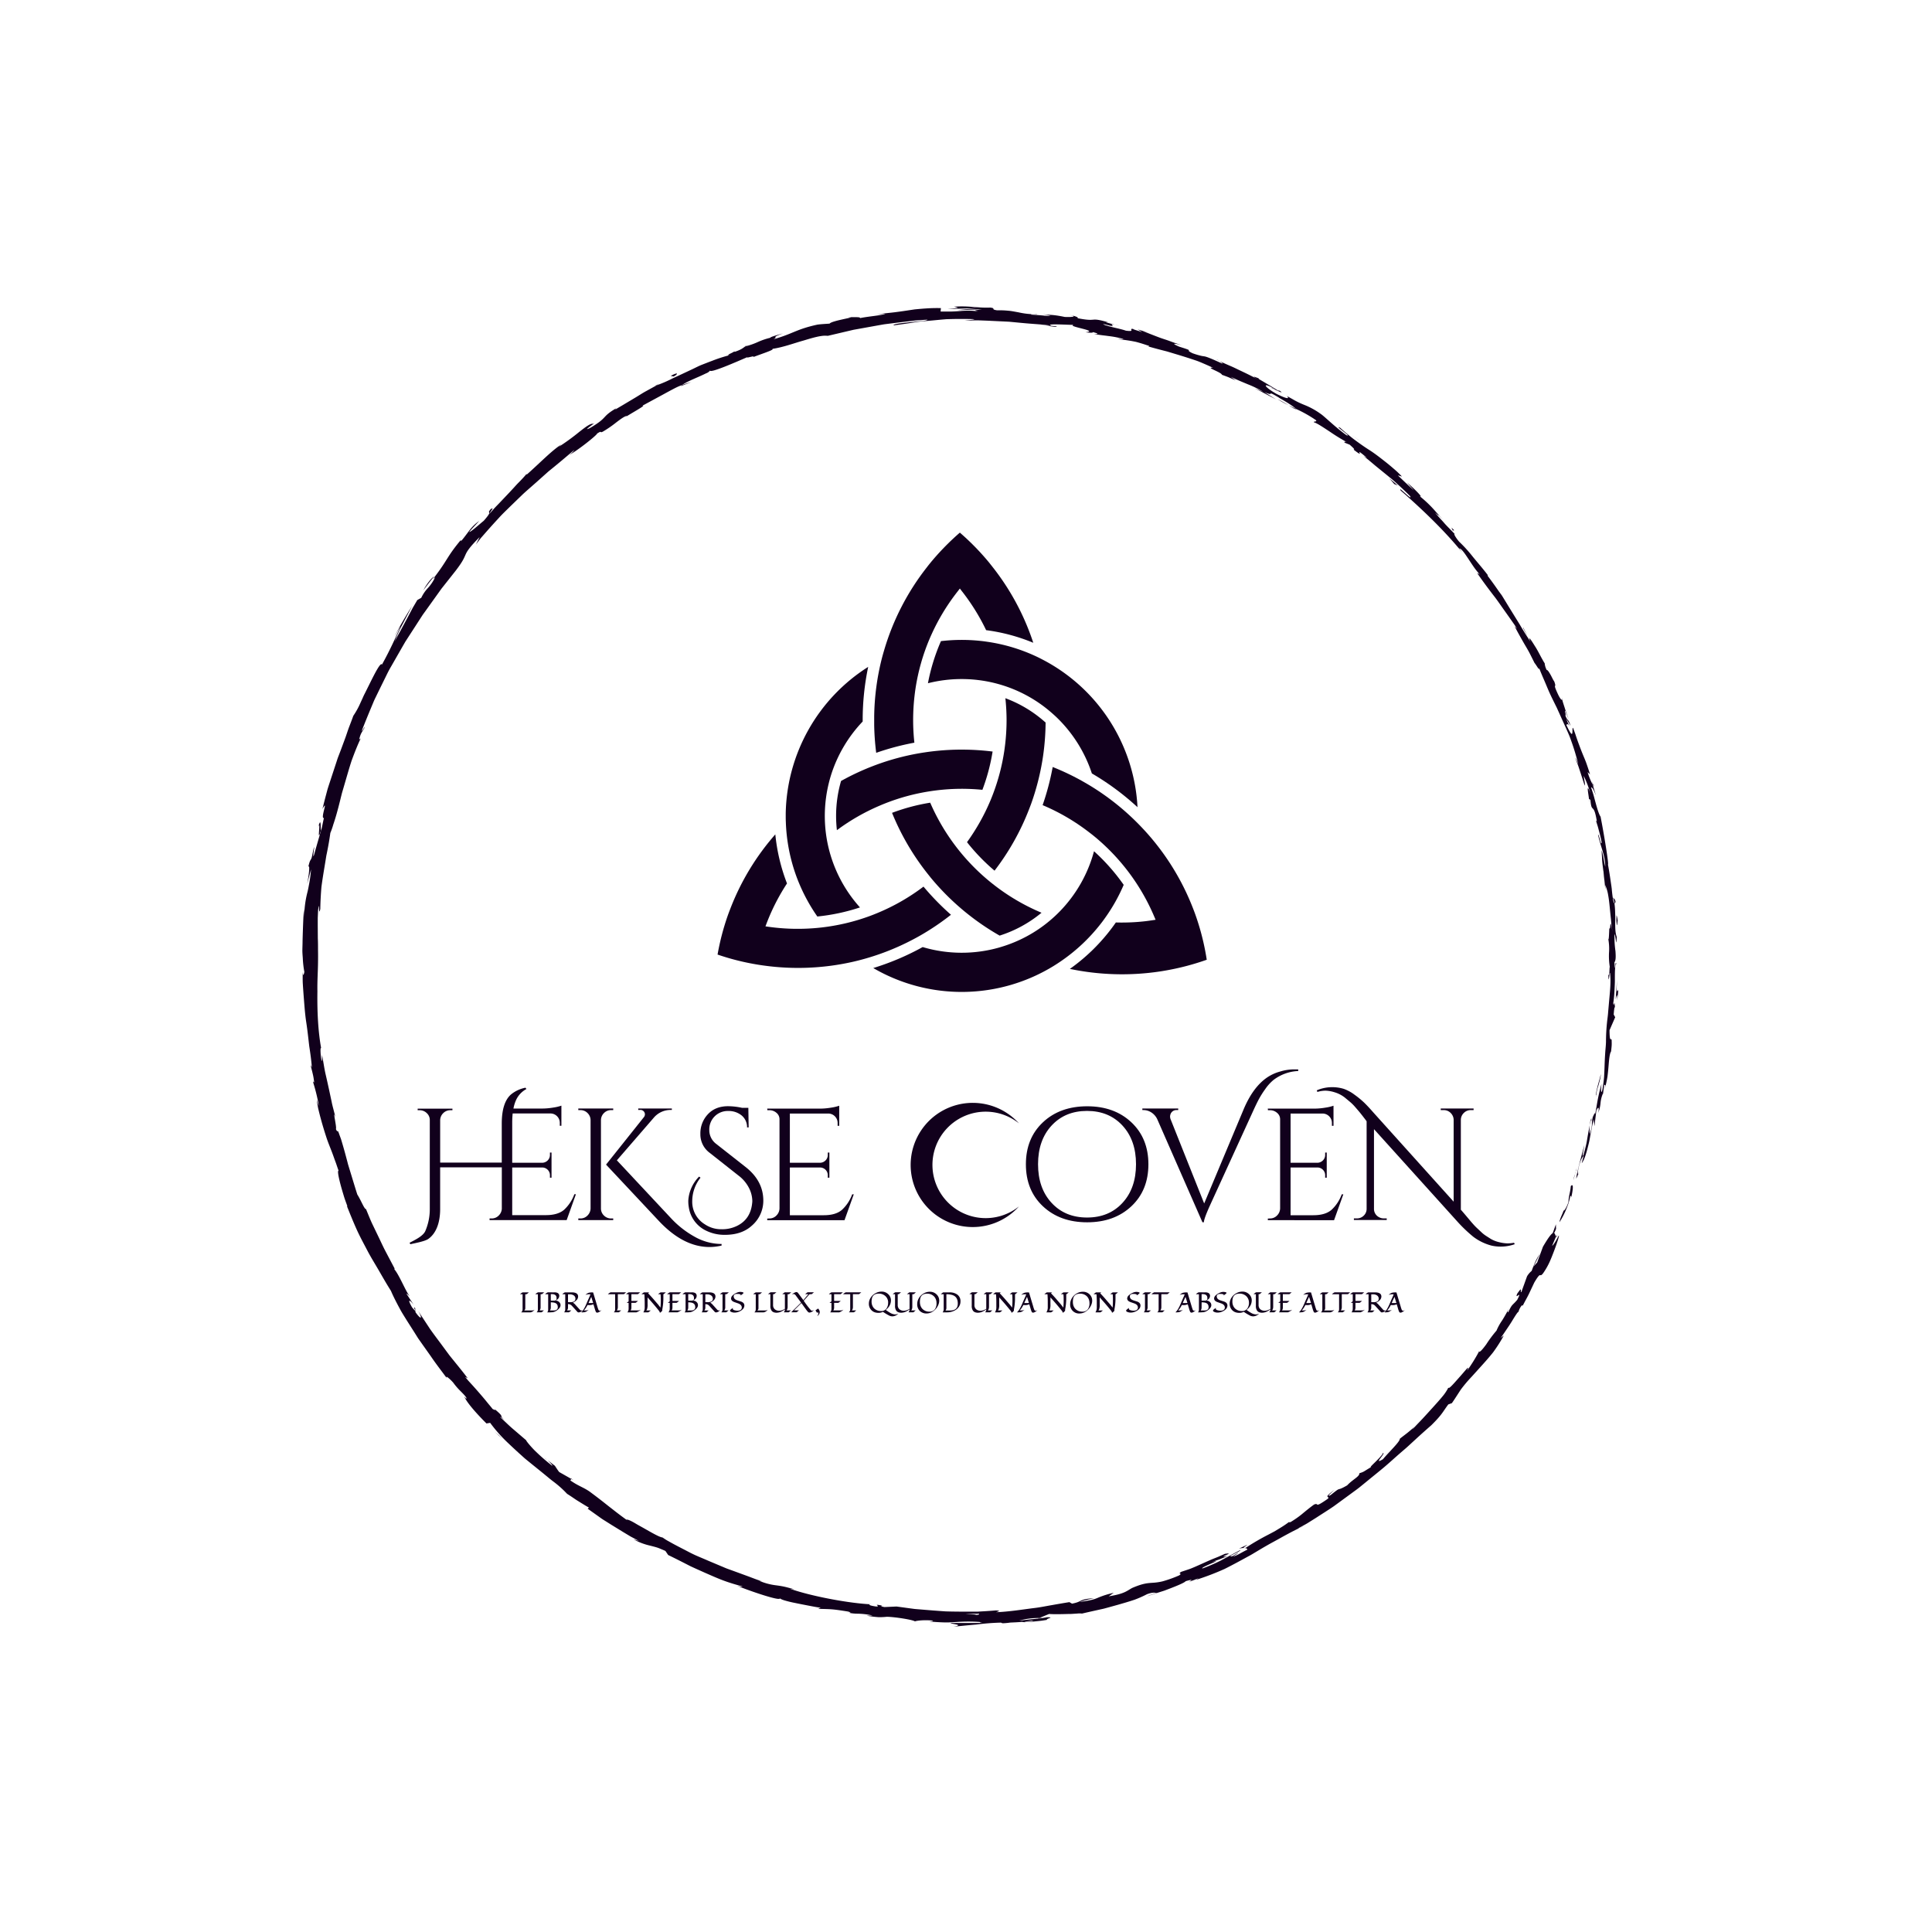 <svg xmlns="http://www.w3.org/2000/svg" viewBox="0 0 1000 1000"><defs><style>.cls-1{fill:#11001c;}</style></defs><title>VERSION 2SIN FONDO</title><g id="VERSION_2" data-name="VERSION 2"><g id="ARO"><path class="cls-1" d="M803.73,638.17c-.23,1.12.59.8,1.67-2.08l-.07-2.4Z"/><path class="cls-1" d="M813.29,619.81c.79-3.58,1.41-7.76-.25-5.88-.32,3.67-1,4.34-1.24,8.37-1,2.89-2.36,4.82-2.49,4.21-.19,1.1-2,4.3-2.12,6.07a37.26,37.26,0,0,0,3.16-5.93c.49-1.12.94-2.29,1.37-3.49s.72-2.5,1-3.8C813.34,618.37,813.21,619.5,813.29,619.81Z"/><path class="cls-1" d="M790.69,329.33l.88,1.74A17.85,17.85,0,0,0,790.69,329.33Z"/><path class="cls-1" d="M658,200.71a5.43,5.43,0,0,0,1.94.81C658.7,200.94,657.72,200.48,658,200.71Z"/><path class="cls-1" d="M629.49,186l1.72.79A7.54,7.54,0,0,0,629.49,186Z"/><path class="cls-1" d="M790.69,329.33l-2.25-4.48C788,324.71,789.53,327.19,790.69,329.33Z"/><path class="cls-1" d="M823.29,579.69a25.48,25.48,0,0,0-.41,2.67c.18-.84.35-1.64.52-2.47A.75.75,0,0,1,823.29,579.69Z"/><path class="cls-1" d="M824,404.68l.43,1.46a13.22,13.22,0,0,0,.75,1.1Z"/><path class="cls-1" d="M836.19,466.84c-.11-1.43-1-1.84-1.41-2.35a9.31,9.31,0,0,1,.87,3.05C835.82,467.55,836,467.35,836.19,466.84Z"/><path class="cls-1" d="M829.7,566.69l-.24,1.77C829.52,568,829.63,567.22,829.7,566.69Z"/><path class="cls-1" d="M808.54,362a1.24,1.24,0,0,0,0-.65C808.47,361.39,808.48,361.63,808.54,362Z"/><path class="cls-1" d="M765.33,699.45c0,.07.09,0,.12.08C765.6,699.19,765.62,699.07,765.33,699.45Z"/><path class="cls-1" d="M805.75,639.08l-.4.93a1,1,0,0,0,.33.4Z"/><path class="cls-1" d="M573.92,166.88l.25.08C575.69,167.25,574.83,167.05,573.92,166.88Z"/><path class="cls-1" d="M164.59,428.5c1.93-5.82-1,9.94,1.62,1.11C165.72,430.39,166.57,421.14,164.59,428.5Z"/><path class="cls-1" d="M823.79,578.15c.21-.82.42-1.66.63-2.49C824.1,576.78,823.91,577.55,823.79,578.15Z"/><path class="cls-1" d="M166.21,429.61h0l.26-.91Z"/><path class="cls-1" d="M439.15,164a6.11,6.11,0,0,0,1.42.1C440.51,164,440.19,164,439.15,164Z"/><path class="cls-1" d="M539.61,162.56l-2.46-.36C538.12,162.38,538.92,162.48,539.61,162.56Z"/><path class="cls-1" d="M388.8,178.19a24,24,0,0,0-3.48,1.15l.56-.09A11.88,11.88,0,0,1,388.8,178.19Z"/><path class="cls-1" d="M338.91,199.7c.29-.07.65-.21,1-.31l1.51-.84Z"/><path class="cls-1" d="M641.27,801.57a11.84,11.84,0,0,1,2.57-.35C642.84,801,649.87,797.54,641.27,801.57Z"/><path class="cls-1" d="M823.76,579.78a3.18,3.18,0,0,1,0-1.63c-.13.6-.26,1.17-.39,1.74C823.48,580.07,823.59,580.13,823.76,579.78Z"/><path class="cls-1" d="M388.89,185.21l-8,2.68C383.12,187.18,386,186.21,388.89,185.21Z"/><path class="cls-1" d="M281.64,754.52l1.56,1.18A9.53,9.53,0,0,0,281.64,754.52Z"/><path class="cls-1" d="M357.74,197.79a38.69,38.69,0,0,0-4.59,1.48,5.19,5.19,0,0,0-.8.61Z"/><path class="cls-1" d="M643.87,801.22h0Z"/><path class="cls-1" d="M690.88,771.06c-6.56,4.69-2.46,3.1-3.49,4.63-7.92,5.55-4.2,1.77-7.26,3.08-2.44,1.76-4.5,3.49-6.42,5.08a50.64,50.64,0,0,1-5.77,4c-.39,0-1.18.39-.41-.32a56.3,56.3,0,0,1-4.78,3.25l-2.92,1.78-3.18,1.69a126.83,126.83,0,0,0-11.78,6.83,3.24,3.24,0,0,1-1,.16c1.33,0,1.75.42,1.7.89-3.3,1.54-5.86,3.47-7.41,3.39a9.43,9.43,0,0,0,2.94-1.9l-3.34,1.89c-3.55.49,4.59-2.52,4.26-3.21-3.3,1.71-6.84,3.67-10.21,5.47a91.92,91.92,0,0,1-9.43,4.07c-1.48-.5,12.23-5.32,4.83-3.3,1.39-.5,2.78-1,4.16-1.49l4.08-1.67c-6.76,1.35,4.89-2.14-1.42-1.12l-3.56,1.57L627.54,807c-1.78.75-3.25,1.42-4.72,2.08s-2.94,1.33-4.72,2.09c-.89.36-1.84.8-3,1.17l-3.68,1.22c-2.26,1.39,1.09.51-1.17,1.9a65,65,0,0,1-8.62,3.07,29.09,29.09,0,0,1-5,.71c-2.75.2-4.94.27-10.53,2.64-2.83,1.47-3.71,3-12.23,4.38l2.58-1.82a45.21,45.21,0,0,0-8.48,2.69c-1.56.65-3.22,1.23-9.06,2,2-.85,8.57-2.07,6.88-1.88-7.63.57-5.15,1.67-10.9,2.8-.45-.25-.91-.51-1.36-.79q-4.42.71-9,1.53c-3.08.52-6.19,1.19-9.39,1.55-6.37.81-12.91,1.87-19.53,2.14.72-.34,3-.77-.14-.93q-3.12.26-6.33.45l-3.23.19h-3.26c-4.37,0-8.79,0-13.2-.14-4.4-.3-8.78-.64-13-1-1.07-.09-2.13-.16-3.18-.27l-3.13-.42-6.08-.83-6.2.28c-1.42-.15-2.57-.77-1-.7-6.14-1.25-.39.51-3.41.41-3.54-.46-4.58-1.19-2.31-1.12-11.08-.42-31.31-4.17-42.32-8.1l2.27.3c-1.08-.33-2.07-.56-2.95-.79s-1.69-.44-2.43-.59c-1.49-.32-2.75-.48-4-.66a31.35,31.35,0,0,1-8.79-2.37l1.59.33c-2.36-.72-4.68-1.65-7-2.52l-7.1-2.6-3.56-1.29c-1.19-.41-2.33-.95-3.49-1.42l-6.86-2.89c-2.25-1-4.48-1.88-6.63-2.85s-4.17-2.09-6.16-3.11-3.89-2-5.71-3l-2.66-1.48c-.86-.49-1.65-1.05-2.44-1.57-1.55-.12-5.77-2.59-9.83-4.9l-3-1.67c-.93-.54-1.8-1.08-2.59-1.5-1.57-.85-2.77-1.33-3.27-1.12-4.57-3.32-6.12-4.62-8.17-6.19s-4.47-3.64-10.82-8.34c-3.47-2.39-5.73-2.8-10-5.8l.46-.81-6.24-3.54c-.79-1-1.51-2.15-2.24-3.24l-3.89-3c1.45,1.3,2.9,3,2.51,3a103.55,103.55,0,0,1-9.21-8.06c-2.61-2.69-4.35-4.93-4.27-5.15l-6.88-5.89c-1.17-1-2.24-2-3.34-3.05l-3.3-3.11c.55,0,2.75,2.11,4.59,3.66-7.4-6.26-.53-1.94-7.31-7.67.68,1-.84-.08-1.12-.1-.65-.9-1.64-2-2.68-3.29s-2.28-2.77-3.58-4.28-2.68-3.08-4.06-4.61l-2.05-2.25c-.67-.73-1.27-1.49-1.87-2.2l1.37.71q-3.08-4-6.4-8.06c-1.09-1.38-2.24-2.73-3.33-4.15l-3.21-4.35c-2.15-2.93-4.4-5.85-6.54-8.89l-6.17-9.38c2.69,4.68,1.09,4.25-1.42.59l-.13-2c-2.07-2.07,2.21,4.08-1.62-.45-2.81-4.91-1-3.84.91-1.22l-3.74-5.73c.05-.5,1,.81,1.52,1-1.91-2.14-5.19-10.6-7.84-13.75l.08-.48c-1.76-3.32-3.27-6.19-4.64-8.79s-2.43-5-3.56-7.32l-3.31-6.87c-1.11-2.35-2.09-4.9-3.27-7.72-.87.1-2.5-4.42-4.51-7.57-1.37-4.31-2.73-8.89-4.2-13.66l-.55-1.8-.48-1.84-1-3.74c-.69-2.52-1.42-5.08-2.21-7.67l-.8-2.16c-.19-.56-.34-1-.46-1.26-.24-.58-.36-.7-.46-.69s-.26.55-.91-1.06c.6-.74-2.06-11.27-.18-5.93-.41-1.57-.77-3-1.12-4.35s-.67-2.57-.89-3.76l-1.45-6.77c-.5-2.24-1-4.59-1.66-7.39s-1.11-6.09-1.86-10.15c-.05,1.82.11,3.84-.3,2.84-.56-3-.68-6.81-.25-6.43l.2.78c-1.74-9.13-2.22-19.88-2.06-30.1-.11-5.11.26-10.1.31-14.72q.06-3.48,0-6.65c0-2.1,0-4.09-.09-5.94l0,.83-.05-7.66c0-1.28,0-2.56,0-3.83l.17-3.83c.82-7,.16,4.25,1.15-.89.08-4.13.3-7.82.58-11.24.44-3.4.95-6.53,1.45-9.56.25-1.52.5-3,.74-4.51l.36-2.24c.16-.74.31-1.49.46-2.24.6-3,1.15-6.1,1.61-9.48a38.26,38.26,0,0,0,1.54-4.41c.58-1.68,1.16-3.56,1.73-5.58s1.14-4.2,1.7-6.46c.28-1.13.56-2.28.85-3.44s.66-2.32,1-3.5c1.38-4.68,2.72-9.51,4.16-13.94,1.6-4.38,3.2-8.41,4.74-11.61l-.78.58c.77-3.63,1.76-4.07,2.95-6.49-.53.19-2,3.48-1.37,1.28q2.14-5.41,4.42-10.88l1.14-2.73c.38-.91.76-1.82,1.21-2.71l2.61-5.36c.88-1.78,1.77-3.57,2.65-5.37s1.75-3.6,2.78-5.33l6-10.48,1.51-2.61,1.64-2.54,3.29-5.08,3.28-5.08.82-1.26.89-1.23,1.76-2.45,7-9.77,7.41-9.37c3.52-4.61,4.16-6.21,5-8.13s2.14-4,7.36-9.21l-1.94,3.83c.89-1.16,1.77-2.34,2.7-3.49l2.92-3.33q2.94-3.33,6-6.64c2-2.25,4.17-4.26,6.29-6.37l6.44-6.23c2.17-2,4.47-3.95,6.69-5.93L283.9,244q3.44-2.77,6.8-5.58l3.34-2.82,1.65-1.41c.56-.47,1.14-.9,1.7-1.35a17.13,17.13,0,0,1-2.6,2.63c.53-.3,1.13-.73,1.83-1.17s1.45-.95,2.23-1.5c1.57-1.09,3.25-2.35,4.78-3.55,3.06-2.39,5.55-4.59,5.43-4.85,3-1.9,1,0,3-1a57.7,57.7,0,0,0,6.81-4.68c2.21-1.68,4.21-3.18,5.54-3.48.44-.12-1.07.87-1.79,1.4,2.54-1.93,12.8-7.38,9.76-6.58l10.86-5.88c1.72-.94,3.39-1.85,5-2.7.81-.42,1.62-.84,2.43-1.22s1.63-.68,2.44-1c1.84-1.36,5.25-2.81,8.28-4.14,1.52-.66,2.94-1.32,4.05-1.87a4.66,4.66,0,0,0,2.1-1.46c0,1.52,14.38-4.81,19.42-7-1.59,1,4.62-1.17,2.78.07,5.83-2.18,11.27-3.9,10-4.28,5.75-.85,11.14-2.92,16.1-4.3,2.46-.74,4.78-1.44,6.9-1.92a29.07,29.07,0,0,1,3-.53,12.29,12.29,0,0,1,2.72,0l13.27-3.12,13-2.34c1.08-.18,2.14-.39,3.21-.55l3.2-.4,6.36-.79,6.29-.75,6.27-.44c-.13.35-1.34.59-3.08.77-.87.09-1.87.17-2.93.24l-3.27.35c-4.42.47-8.67.94-8.23,1.61,3.91-.52,7.4-1,10.69-1.55s6.4-.7,9.5-1l4.67-.44,2.39-.2,2.45-.07c3.31-.08,6.83-.09,10.75,0s-2.32.59-3.68.82q3-.1,5.87-.16c1.94,0,3.87.11,5.78.17l11.28.54c3.69.34,7.32.72,10.92,1l5.36.41,5.28.56a14.58,14.58,0,0,1-3-.08c2.75.36,6.34,1.14,6.13.49l-2.7-.23c-4.28-1.53,11.19-.25,11.78-.59-4.94.81,13.6,3.18,5.82,3.89,1.81.25,4.11.41,3.79-.08,2.63.65,3.42,1.06.63,1,2.45.4,4.08.62,5.29.76s2,.27,2.71.35a47.07,47.07,0,0,1,7.22,1.46c-.11.28-1.9-.05-2.89.06,2.28.27,4.57.55,7.21,1l2,.39c.7.18,1.43.38,2.18.6,1.51.43,3.15,1,4.95,1.57-.49,0,.29.52-1.88-.15,3.13.94,6.06,1.72,8.9,2.45l2.12.54,2.06.62,4.11,1.24c2.75.84,5.53,1.71,8.46,2.71,1.48.47,2.94,1.11,4.46,1.76s3.09,1.36,4.72,2.12c-4.41-.45,4.34,2.3,4.59,3.62,1.2.45,2.42.87,3.6,1.36l3.54,1.53-2.56-1.84c3,1.48,6,2.68,8.83,3.87a51.88,51.88,0,0,1,8,3.92l-2.32-1-2.36-.89c1.93.85,3.79,1.85,5.66,2.84l5.61,2.95-6.1-3.82c6.29,2.78,0-1.61,7.81,3-1.68-.76,6,3.2,8.61,5.74h0a66,66,0,0,1,10.32,5.81c.91,1-1.57.49-1,1.13,1.67.47,4.94,2.71,8.35,4.94a100.38,100.38,0,0,0,8.85,5.43c-1.25-.66-1.65-.23-1.36.15l2.66,1.07c2.36,2.1,2.65,2.47,2,2.53,7.42,5.83-1.52-2.94,7,4.34-.74-.49-.47-.14-2-1.16,1.08.89,2.21,1.72,3.26,2.62l3.15,2.65,6.27,5.1c1,.85,2.07,1.66,3.07,2.52l2.92,2.65c1.92,1.77,3.81,3.55,5.63,5.39,1.45,2.89-6.79-6-4.88-2.89,11.19,9.76,22.77,20.84,31.86,32.06l-1.58-2.18c1.24.27,2.76,2.51,4.62,5.32.93,1.4,1.94,2.95,3,4.47s2.33,3,3.51,4.39c-1.13-1.39-2.1-1.34-1.66-1.07,2.8,4.06,5.81,8.1,9.29,12.59,1.69,2.29,3.38,4.77,5.26,7.39l2.9,4.11c.5.71,1,1.43,1.52,2.17s1,1.53,1.48,2.32l-1.28-1.39c1.31,2.61,3.19,5.95,5.13,9.32,1,1.7,2,3.36,2.83,5s1.64,3.25,2.33,4.66c1.22,1.46,2.82,4.69,2.34,2.48.85,2.29,1.81,4.49,2.75,6.66s1.81,4.36,2.77,6.48,2,4.18,3,6.22l.76,1.53.69,1.55c.47,1,.93,2.06,1.39,3.08l2.75,6.1c.89,2,1.81,4,2.51,6.11a110.33,110.33,0,0,1,3.73,12.46c-.68-1.93-2-4.5-1.42-3l1.3,3.42c.42,1.15.77,2.32,1.16,3.47l2.27,7c.33-1.3-.15-2-.51-5.06a56.59,56.59,0,0,1,3.45,9c-1.16-3.12-1.42-3-1.34-1.8s.52,3.56.64,5c.09-.52.55.37.7.08.64,7.75,1.66.9,3.36,11.29l-.48-.46c.29.94.57,1.86.86,2.78s.5,1.84.76,2.77c.5,1.86,1,3.77,1.32,5.86-.45,1.88-1.17-4-1.87-4.16,1.16,5.81,3.87,11.21,3.74,16.69-.29-1.23-.57-2.74-.85-4.26a43.26,43.26,0,0,0-1-4.22c0,1.48.12,2.62.17,3.58s.07,1.73.14,2.45c.13,1.44.34,2.67.58,4.83l0-.43c.32,3.33.74,6.65,1,10,0-.86,0-1.71-.07-2.56a22.4,22.4,0,0,1,1.58,5.49c.34,1.9.56,3.86.76,5.91s.4,4.16.66,6.39a66.4,66.4,0,0,0,.91,7.08c-1.77-9.66-.83-1.57-1.78-2.26-.12,2.56-.22,6.43-.53,5.34a28,28,0,0,1,.42,6.52,35.2,35.2,0,0,0,.37,8c-.29.3,0,5-.76,4,.23,6.12.51-1.44.87-.92.62,4.73-.11,10.28-.62,16.33-.13,1.51-.27,3-.4,4.62s-.38,3.16-.54,4.78a98.47,98.47,0,0,0-.52,10c-.05,1.47-.17,2.78-.28,4s-.16,2.3-.23,3.31c-.12,2-.18,3.75-.24,5.45s-.12,3.38-.24,5.31-.48,4.09-.89,6.8c-1.18,3.53-.45-3.16-.45-3.16-.8,2.87-1.4,5.4-1.89,7.91s-.83,5-1.41,7.75c0-1.15-.47-.07-1.2,1.5-1,4.36.29,3.17-1.58,8.8a24.82,24.82,0,0,1,0-4.63c-.51,2.59-1,5.18-1.41,7.8s-1.18,5.2-1.86,7.86c-.91,1.23.23-3.39.48-5.32-1.6,5.93-4.16,15.36-4.21,17.37l1.62-3.63c-.73,2.13-1,.88-.65-.74.94-5.23,2.49-7.18,2.86-7.38l-1,3.78c1.4-1.65,2.49-5.44,3.53-9.73.57-2.13.87-4.45,1.31-6.68s.85-4.39,1.36-6.29l.4,3.49,1-8.08c.38-.79.75-1.44,1-1.41s.34.75-.06,2.65c.25-.67.45-1.24.61-1.76s.23-1,.31-1.36a19.21,19.21,0,0,0,.29-2,16.93,16.93,0,0,1,1.06-4.51c.21-.51.22-.26.17.24l.72-5.5c0,1.12,1.05-.74.2,2.57a55.44,55.44,0,0,0,1.46-6.61c.26-2,.41-3.82.55-5.44.27-3.23.46-5.67,1.2-7.46l0,.83c.19-1.71.36-3,.41-4s0-1.69,0-2.16c0-.94-.16-1-.32-1-.32.06-.76.53-.79-4.64l2.93-6.72-.78-1.42c.13-1.41.32-4.21.66-3.67-.36-5.32-.44.87-.88-2.23a56.61,56.61,0,0,0,.6-5.82c.06-1.06.11-2.13.16-3.19s.1-2.12.07-3.13c0-4.05,0-7.44.77-8.21-.69-2.45-.53,6.54-1-.76.79-1,.72-3.16.54-5.78a52.16,52.16,0,0,1-.5-8.9c.9,1.88.76,7.83,1.18,1.54-.78-1.86-.85-4.9-.8-8.15.07-1.62,0-3.28-.06-4.88a40.48,40.48,0,0,0-.35-4.42c-.55-.07-.94-2.91-1.35-6.83,0-.49-.1-1-.16-1.52s-.15-1.05-.23-1.59c-.16-1.08-.32-2.21-.49-3.35-.34-2.27-.72-4.6-1.13-6.78.6.48-2.18-16.54-3.81-24.64l.24.2c-.73-.65-1.55-3-2.41-6-.42-1.49-.85-3.13-1.29-4.76s-1-3.24-1.47-4.71c.69.06,1.3,1,2.48,4.2-.49-1.88-1.1-3.73-1.64-5.59a34.53,34.53,0,0,1-2.63-6.5L823,400.8c-.57-1.85-1.18-3.7-1.84-5.58s-1.5-3.72-2.28-5.67-1.54-4-2.3-6.09c-.38-1.07-.75-2.16-1.12-3.29s-.83-2.25-1.24-3.43c-.92-.23,1,8.08-3.44-1.45.24-.51.75-1.14,1.94,1.35a30.59,30.59,0,0,1-2-4.6l2.22,3.64c-1.41-4.32-1.43-2-2.73-5.36.58-.16-.61-2.65,0-2.35a43.36,43.36,0,0,0,1.7,4.23c-.72-1.92-1.46-4.06-2.05-5.93s-1.15-3.43-1.26-4.28c-.16.46-.73.32-2.06-2.37-3.29-7-.47-2.7-2.09-6.95-.6-.75-1.25-2.34-2-3.62s-1.43-2.37-1.85-2.23a8.51,8.51,0,0,1-1.06-3.47c-.55-.84-1.38-2.3-2.28-4s-1.85-3.5-2.84-5c-1.91-3.09-3.34-5.21-2.61-3l.46.92-.36-.55v0c-1.85-2.72-3.6-5.57-5.3-8.48l-5.35-8.66-2.66-4.36c-.45-.72-.87-1.45-1.34-2.16L775.74,306c-1.91-2.77-3.85-5.48-5.83-8.07l.25-.16c-2.34-3.11-5.2-6.38-7.76-9.51a73.85,73.85,0,0,0-7.12-7.86c-1.52-1.72-3.18-4.43-2.26-3.92-2-2.16-3.25-3.31-4.6-4.77-.69-.71-1.35-1.56-2.29-2.55s-2-2.23-3.44-3.86c4.55,3.94-1.1-1.8,4.55,4.14-2.6-2.86-4.12-4.69-5.79-6.49a61,61,0,0,0-6.71-6.19c2.6,1.39-3.61-4.67-6.46-7l3.6,4.1c-3.1-2.74-5.7-5.26-8.35-7.82l2.12.62a46.72,46.72,0,0,0-4.21-4c-1.43-1.25-2.86-2.43-4.28-3.56-2.85-2.23-5.57-4.38-8.41-6.18s-5.46-3.68-8-5.58c-1.26-.94-2.44-1.95-3.63-2.92s-2.36-2-3.46-3c-3.86-1.8,6.82,5.28,3.25,3.82-5.92-4.22-11.39-9.74-13.31-11a38.81,38.81,0,0,0-8.55-4.69c-1.12-.46-2.25-.93-3.65-1.64-.7-.35-1.46-.77-2.33-1.28s-1.87-1-3-1.7c1,1,1.62,2.38-5.36-1.06-6.31-3.6-7.16-5.62-3-3.66,1.55.82,2.24,1.32,2.12,1.39,2.13,1,4.92,2.37,2.57.65l-1-.15c-1.51-1-4.47-2.74-6.77-4.12s-4-2.24-2.81-2c-5.13-2.1-2.39-.5,1.21,1.44-4.1-2.27-7.4-3.87-10.74-5.46-1.68-.77-3.33-1.64-5.17-2.42s-3.79-1.65-6-2.67c1.34.78,2.47,1.71,1.07,1.12-6.43-2.95-7.94-3.4-8.93-3.56a14.15,14.15,0,0,1-1.68-.29,40.46,40.46,0,0,1-4.34-1.31c-4.91-2.36,2.29-.55-6.93-3.41-5.42-2.36-.87-1.32,1.44-.79-2.13-.59-4.15-1.27-6.06-2s-3.78-1.25-5.49-1.89c-3.42-1.28-6.37-2.51-8.76-3.32l4.53,1.1c-2.72-.64-4.88-1.37-7.12-2,.8.43,1.57.95,2.36,1.43l-1.83-.64-1.54-.46c-.87-.28-1.39-.49-1.33-.62-2.85-.24,1.77,1.67-3.78.92-1.72-.62-4.41-1.2-6.81-1.78-1.19-.29-2.31-.58-3.2-.88a4.2,4.2,0,0,1-1.8-.81l1.82.41,1.33.35a13.72,13.72,0,0,0,1.49.31c.57.06.4-.12.17-.33-.45-.42-1.1-.95,3.61.16-1.84-.34-4-.92-6.67-1.69-.38-.18.42-.12,1.16,0-10.56-3.06-5.17,0-16.26-2.23.75-.12.15-.5-.87-.87a15.89,15.89,0,0,0-3.4-.74c4.53.69,2,1.2-2.19,1-7.11-1.47-7.84-.85-11.59-1.46l4.26.83a13.91,13.91,0,0,1-3.74-.1c-1.71-.16-3.87-.3-6.39-.48-.38-.45,4.59.17,2.82-.19a39.55,39.55,0,0,1-9.36-1c-1.7-.28-3.47-.69-5.31-.83a46.69,46.69,0,0,0-5.72-.2c-3.6-.54-.29-1-3.47-1.42a52.47,52.47,0,0,1-5.35-.07c-1.44-.12-2.65-.15-3.86-.27a57.29,57.29,0,0,0-9.56-.12c2.67.71,3.12.54-3.36,1.24l15.17-.51-9.74,1c2.29,0,4.7-.1,6.88-.2l3.06-.12a22.18,22.18,0,0,1,2.44.09,18.75,18.75,0,0,0-3.54.4c-.19.1.47.21,1.55.5A40.56,40.56,0,0,0,497,161c-1.61.11-3.24.22-4.93.26-.84,0-1.69,0-2.56,0s-1.76,0-2.66,0l.16-1.78c-2.73-.07-5.3,0-7.84.18-1.28.08-2.54.19-3.81.3l-1.92.18-1.93.29c-2.6.39-5.3.8-8.22,1.17s-6.1.63-9.6,1.1c1.51-.09,3-.29,4.54-.3-1.8.87-8.62,1.33-13.1,2.25.33-.64-2.53-.45-4.53-.51.31.39-10.18,1.95-11.19,3.36-2.11.17-4.25.24-6.34.53-11.16,2.46-12.26,4.59-22.75,7.6,3-1.56-1.92-.54,5-3.08-3.51,1-6.7,1.88-6.64,2.29a35.52,35.52,0,0,0-6,2,38.87,38.87,0,0,1-6.8,2.43c-1.37.75-1.63,1.5-5.51,2.81-.47,0-.09-.28-.09-.28a18.15,18.15,0,0,1-2.47,1.31c-1,.57-1.6,1,.18.64a74.47,74.47,0,0,0-9.37,3c-1.7.63-3.45,1.32-5.21,2s-3.48,1.61-5.22,2.42c-3.47,1.64-6.9,3.25-10,4.66a67.83,67.83,0,0,1-8.27,3.59l-5.45,3c-1.86,1-3.69,2.23-5.54,3.33L323.48,209c-1.74,1.08-3.46,2-5,3,.29-.4-.14-.26,1-1-8.66,5-4.26,4.73-14,10.48-2.62,1.3-1.47.32-.06-.77s3.18-2.14,1.55-1.31c-1.24-.43-4,1.68-7.28,4.26a115.74,115.74,0,0,1-10.5,7.63l1.38-1.25c-5,3.17-10.84,9.34-18,15.67,0,0,.24-.43-.15-.25-1.06,1.26-2.42,2.74-4,4.33-.79.79-1.58,1.66-2.38,2.55l-2.53,2.73-5.29,5.57c-.88.92-1.78,1.8-2.59,2.72l-2.36,2.68c1.4-2.61,2.56-3.33.81-2.59-2.73,3.09,1.71,0-3.72,6.13-2.1,1.67-6.47,5.7-7.53,5.82.81-1,1.69-2,2.57-2.9l2.63-2.85a22.26,22.26,0,0,0-5.06,4.89c-1.55,2-3,4.1-4.4,5.61l0-.7c-7.64,9.15-6.6,10.17-14.45,20.23l1.09-.84a23,23,0,0,1-3.55,5.33,19.92,19.92,0,0,0-3.62,5.26L216,310.58l-2.35,4-2.93,5.52-3.28,6.09c-1.11,2-2.23,4-3.13,5.84a64,64,0,0,1,4-8.83l4.94-9.48c-2.46,3.85-8.09,13.28-8.83,15.6a40.77,40.77,0,0,1,2.93-5.21c-2.27,5.18-5.24,11.93-9.64,19.86-.71-1.28-3.44,4-6.52,10.22l-2.37,4.77c-.42.79-.79,1.6-1.13,2.39l-1.06,2.3a41.49,41.49,0,0,1-3.75,6.85c-.68,1.9-1.41,3.78-2.13,5.66s-1.31,3.82-2,5.72l-2.12,5.73c-.37,1-.73,1.92-1.1,2.89s-.76,1.93-1.06,2.92l-4,12.17c-.34,1.05-.69,2.1-1,3.16l-.87,3.27q-.86,3.28-1.7,6.71c3.36-6-1.3,5.34.77,4.64-.51,2.12-.75,3.61-1,4.6a8.52,8.52,0,0,1-.44,1.66c-1.21,4.25-2.48,8.5-3.65,12.79-.49,1.51-.45.46-.31-.92s.46-3.08.22-2.92c-.53,2.34-.84,3.76-1,4.67a5.34,5.34,0,0,1-.55,1.56c-.32.56-.63.71-1.34,3.83.84-1.2.44,3.44-.61,8.83l2-7.51a64.36,64.36,0,0,1-1,7.62c-.35,1.9-.62,3.33-1,4.75a52.73,52.73,0,0,0-1.52,12.53l-.16-4.31c-.29,3.47-.52,9.89-.7,16.28,0,1.6-.07,3.2-.1,4.75s.13,3.06.22,4.47a51,51,0,0,0,.8,7c-.21,1.22-.71,2.86-.84-.2,0,2.07-.08,4.21.05,6.38s.29,4.37.46,6.59c.36,4.43.64,8.92,1.31,13.26s1.1,8.59,1.57,12.53c.62,3.93,1.09,7.58,1.34,10.8l-.63-1.18c.29,1.52.69,2.82,1,4.23a32.52,32.52,0,0,1,.83,4.85c-.22-.17-.68-1.15-.43.26a95,95,0,0,1,2.89,12l-1.17-3.33.49,2.91.25,1.4.32,1.34c.43,1.76.86,3.42,1.3,5,.88,3.19,1.78,6.08,2.69,8.88s2.07,5.44,3.1,8.22c.52,1.39,1,2.81,1.56,4.29s1,3,1.61,4.59c-.63.18,0,3.31,1,7.16.51,1.93,1.13,4,1.73,6s1.34,3.86,1.86,5.37l-.26-.14c1.75,4.38,3.39,8.43,5.11,12.23s3.64,7.27,5.45,10.75S194,654,196,657.45s4,7,6.35,10.69c1.05,2.51,2.69,5.76,4.71,9.48,1,1.88,2.23,3.75,3.45,5.75l3.92,6.16,2,3.19c.71,1,1.47,2.08,2.2,3.12l4.42,6.24c2.83,4.19,5.87,8,8.42,11.55-1.47-2.23,1.08-.3,3.1,2a32.79,32.79,0,0,0,2.18,2.71c.81.93,1.74,1.8,2.51,2.61,1.55,1.59,2.63,2.83,2,3l-.94-1.11c1.17,3.06,6.81,9.32,11.48,13.94l1.9-.33a76.43,76.43,0,0,0,9.59,10.75c1.86,1.78,3.8,3.57,5.75,5.34,1,.87,1.93,1.77,2.93,2.61l3,2.44,5.79,4.68,2.69,2.21,1.28,1.06,1.27,1a53.94,53.94,0,0,1,7.52,6.66c.88.55,1.8,1.15,2.73,1.78s1.88,1.3,2.87,1.9c2,1.23,3.92,2.45,5.72,3.45l-.66.57,6.32,4.5c.95.71,1.93,1.32,2.9,1.92l2.92,1.84,6.34,3.89,3.71,2.23,4.37,2.32-2.83-.86a31.48,31.48,0,0,0,8.46,3.25c1.22.31,2.42.61,3.72,1q1,.33,2,.78c.72.3,1.5.61,2.33,1l1.42,2.1c3.14,1.51,6.26,3.09,9.38,4.69l2.33,1.19,2.39,1.09,4.79,2.15c3.21,1.4,6.4,2.84,9.66,4.06s6.6,2.19,9.93,3.09c-.27.1-.78.31-2.92-.42,6.05,2.57,23.93,8.68,22.12,6.35,0,.29.79.7,2.19,1.19a55.66,55.66,0,0,0,5.59,1.38c2.21.47,4.66.94,7,1.39s4.6.91,6.48,1.11l-1.33.58c6.46.21,6.71,0,15.43,1.4,1,.27,1.44.5,1.27.6a4.77,4.77,0,0,1-2.28-.33,21.24,21.24,0,0,0,3.86.74c1,.1,1.7.11,2.48.12a37.29,37.29,0,0,1,7.45.94l-3.2.06a56.07,56.07,0,0,0,6.45.8,36.8,36.8,0,0,0,4.13-.21c4.52.1,13.51,1.58,14.53,2.38,1-.41,5-.84,9.17-.41.56.31-1,.41-1.77.46,3,.29,5.61.43,8,.49s4.49-.15,6.49-.24a83.81,83.81,0,0,1,11.65,0c.18.26.72.38,1.41.43-2.39.16-4.66.09-6.72.1l-5.4,0c-3,0-4.77,0-4.41-.08,0,.77,7.73.91,1.55,2,3.12-.29,7.34-.75,11.7-1.1a123.74,123.74,0,0,1,12.65-1,5.23,5.23,0,0,1,1,.22l-.77.12a31.38,31.38,0,0,0,4.75-.37c2.4-.11,3.93-.16,6.23-.37.47.27,2.69.14,5.27-.1l4-.41c1.3-.14,2.5-.38,3.46-.49-.42-.79,4.58-1.39-.18-1.4.61,0-.7.23-3.24.59-.57.08-1.24.16-1.62.25l.25-.1-9.51,1a38.82,38.82,0,0,1,10.39-1.34c1.9-.73,4-1.67,5.13-2.08,2.67.2,6.54.09,9.94,0,.85,0,1.68,0,2.44-.08l2.08-.13a10.82,10.82,0,0,1,2.54,0c2.87-.68,6-1.37,9.19-2.08.79-.18,1.6-.33,2.39-.54l2.38-.65,4.69-1.3c3.07-.88,6-1.73,8.58-2.61a56.36,56.36,0,0,0,6.4-2.84c3.13-1.15,3.8-.66,5.07-.78-1.8.7-4,1.33-4.94,1.85,1.57-.57,3.54-1.22,5.63-1.9l3.18-1,3.1-1.18c4-1.54,7.42-3,8-3.74,4-1.15,3-.53,2.34-.11-.34.21-.6.37-.1.23a39.44,39.44,0,0,0,4.45-1.71l-1.33.9a135.72,135.72,0,0,0,14.75-5.63c4.42-2.2,8.55-4.48,12.74-6.77,1.06-.55,2.08-1.19,3.12-1.81l3.14-1.88c2.13-1.25,4.31-2.5,6.61-3.74s4.64-2.59,7.14-3.93,5.15-2.69,8-4a11.82,11.82,0,0,1-2.77,1.17c1.58-.86,3.17-1.7,4.74-2.61l4.6-2.88c3.07-2,6.16-3.91,9.21-6l8.9-6.51c1.48-1.1,3-2.16,4.43-3.3l4.29-3.49c2.84-2.34,5.73-4.63,8.54-7s5.49-4.86,8.24-7.24c1.37-1.21,2.78-2.35,4.11-3.58l4-3.68c2.65-2.44,5.33-4.82,8-7.16,5.73-5.68,5.81-6.8,8.76-10.75l1.87-.67c1.61-2.32,3.1-4.73,4.66-7.08a71.47,71.47,0,0,1,5.46-6.47l5.49-6.08c1.87-2.07,3.78-4.23,5.73-6.68a78.94,78.94,0,0,0,5.53-8.68l-1.61,1.26c.79-1.1,1.78-2.54,2.8-4.08.52-.76,1.05-1.55,1.57-2.33s1-1.54,1.47-2.3c1.81-3,3.28-5.26,3.34-4.69a8.59,8.59,0,0,1,1.77-3.48l.49.11c1-2,2.11-3.9,3.1-5.89l2.83-6c2.62-4.43,2.84-3.86,3.32-3.81.24,0,.54-.1,1.25-1a37.23,37.23,0,0,0,3.47-6.1c2.29-5.15,5.7-15,4.49-13.2-1,2-2.77,5.06-3.27,5l2-4.7c-.87-1.42-.5-5.47-6.76,5.25l-3,8.16-1.94,2.12c1.19-2.1,2.21-4.3,3.24-6.49a27.69,27.69,0,0,0-2.53,4.63c-.63,1.39-1.09,2.71-1.62,4.09a10.48,10.48,0,0,0-2.39,2.81l-2.91,8.08c-.5.3-.23-.64-.28-1.09s-.27-.33-1.9,2c-1.54,3.69,3.05-2.63,0,3.19-2.71,3.19-2.52,1.89-4.59,6.3-.66.39-.32-.6.55-2.32-1,1.93-2.35,4.43-3.73,6.62a28.21,28.21,0,0,0-2.94,5.31,63.47,63.47,0,0,0-5.29,7.08c-1.8,2.46-3.4,4.34-3.79,3.78a85.63,85.63,0,0,1-6.14,9.86c1.56-3.39-.61-.38-3.52,2.88s-6.13,7.12-6.15,5.84a19.57,19.57,0,0,1-1.2,2.1,21.94,21.94,0,0,1-1.81,2.46c-1.4,1.7-3.09,3.6-4.89,5.58s-3.67,4.07-5.53,6.06-3.74,3.86-5.3,5.65a8.59,8.59,0,0,1,1.54-1.87c-3.92,3.63-5.32,4.4-8,6.59.3,1.31-5.77,7-8.67,10.53-5.65,3.46,2.09-3.68-.17-3.14.43.24-1.52,2.32-3.37,4.17s-3.62,3.42-2.5,3c-4.36,2.58-3.59,2.43-6.21,3.27.21,1.68-3.42,3.16-6.29,6.25-6.31,3.65-2.32,0-8.51,5C685.46,775.61,690.88,771.06,690.88,771.06Zm-175.27,63.7h0l3.91-.24Zm-15.93.49c1.94,0,4.36.07,6.92,0,.56.24,0,.64-1.64.61C505.83,835.66,502.06,835.49,499.68,835.25ZM534,839.18c-2.54.37-3.41.29-3.78.15,1.21-.13,2.61-.3,4.46-.54l.29-.13A2.94,2.94,0,0,1,534,839.18Z"/><path class="cls-1" d="M538.41,837.63c.37,0,.57-.11,1-.19-.52,0-1,0-1.53,0l-.88.35Z"/><path class="cls-1" d="M791.73,331.37l-.16-.3a4,4,0,0,1,.26.67A2.35,2.35,0,0,1,791.73,331.37Z"/><polygon class="cls-1" points="295.68 765.27 295.57 765.46 296.78 766.15 295.68 765.27"/><path class="cls-1" d="M822.61,413.91a4.43,4.43,0,0,0,.06,1.18A5,5,0,0,0,822.61,413.91Z"/><path class="cls-1" d="M830,451.14l.48,5.35C830.35,454.17,830.19,452.48,830,451.14Z"/><path class="cls-1" d="M832.66,480.19a1.34,1.34,0,0,0,.38.55v-.06Z"/><path class="cls-1" d="M540.9,168.46c-.38-.06-.77-.1-1.11-.13C537.16,168.15,538.94,168.29,540.9,168.46Z"/><path class="cls-1" d="M670.92,211.7c-1.33-.64-2.64-1.26-4-2C669,211.06,670.61,212.08,670.92,211.7Z"/><path class="cls-1" d="M389.77,184.91s0,0,0,0l-.89.32Z"/><path class="cls-1" d="M661.3,206.62a48.55,48.55,0,0,0,5.63,3.1C665.19,208.7,663.14,207.48,661.3,206.62Z"/><path class="cls-1" d="M816.1,604.64l-.45,1.33c.06,0,.08.09.07.2C815.86,605.67,816,605.15,816.1,604.64Z"/><path class="cls-1" d="M815.72,606.17l-.44,1.5A6,6,0,0,0,815.72,606.17Z"/><path class="cls-1" d="M814.36,610.82l.92-3.15A13.53,13.53,0,0,0,814.36,610.82Z"/><path class="cls-1" d="M826.37,567.48l-.21-.5A.58.58,0,0,0,826.37,567.48Z"/><path class="cls-1" d="M828.52,556c-.2,1.38-.76,3.07-1.24,4.9a50.73,50.73,0,0,0-1.29,5.73l.17.4a24.81,24.81,0,0,1,1.18-5.2C827.94,559.6,828.63,557.31,828.52,556Z"/><path class="cls-1" d="M836.93,507.34c-.14,3.31-.45,6.61-.67,9.92.41-1.72,1-4,.81.54C838.63,505.3,836.27,520.35,836.93,507.34Z"/><path class="cls-1" d="M836.65,476.51c.42,5.33.47-.09.67.17a14.06,14.06,0,0,0-.55-2.85C836.64,473.71,836.7,474.51,836.65,476.51Z"/><path class="cls-1" d="M751.76,274.6l.93-.11C749.88,271.46,752.44,274.66,751.76,274.6Z"/><path class="cls-1" d="M719,247.54c.91,1,1.82,1.92,2.67,3l1.84.77-2.21-1.91C720.51,248.72,719.72,248.14,719,247.54Z"/><polygon class="cls-1" points="702.88 227.53 704.38 228.54 698.73 224.58 702.88 227.53"/><path class="cls-1" d="M347.16,194.57c.51.08,1,.18,1.54.29C351.16,193.55,351.22,192.31,347.16,194.57Z"/><path class="cls-1" d="M224.66,298.29a17.2,17.2,0,0,0-2.88,3.06,26.31,26.31,0,0,0-2.65,4.2c1.06-1.48,2.18-2.92,3.15-4.18S224.17,299.08,224.66,298.29Z"/><path class="cls-1" d="M258.48,743.14,256,741c1.5,1.4,3,2.86,4.55,4.16C259.84,744.51,259.12,743.86,258.48,743.14Z"/></g><g id="HEKSE_COVEN" data-name="HEKSE COVEN"><path class="cls-1" d="M297.27,618.14a20.23,20.23,0,0,1-5.36,8.09q-3.23,2.71-9.32,2.72H265.12V604.29h15.65a4,4,0,0,1,2.76,1.23,3.89,3.89,0,0,1,1.12,2.81v1.24h.82v-13h-.82v1.16a3.94,3.94,0,0,1-1.16,2.89,4.09,4.09,0,0,1-2.8,1.23H265.12V581.19a45.41,45.41,0,0,1,.24-4.86h19.77a4.86,4.86,0,0,1,4.62,4.86v1.49h.83v-10.4a22.84,22.84,0,0,1-4.25,1,34.53,34.53,0,0,1-5.57.5h-15a18.72,18.72,0,0,1,1.18-4,12.24,12.24,0,0,1,5.53-6.1L272,563a16.78,16.78,0,0,0-7.58,3.55q-4.62,4.13-4.71,14.68v20.54H227.83v-22a5.18,5.18,0,0,1,1.61-3.63,5.08,5.08,0,0,1,3.67-1.49h1.07v-.82h-18v.82h1a5.21,5.21,0,0,1,3.71,1.49,4.79,4.79,0,0,1,1.57,3.63v46a28.55,28.55,0,0,1-2.31,11.39c-1.18,2.74-5.69,4.78-8.16,6.1l.41.74c2.7-.6,7.57-1.51,9.28-2.72,3.74-2.64,6.14-7.81,6.14-15.51V604.2h31.92v21.45a5.32,5.32,0,0,1-1.69,3.59,5.05,5.05,0,0,1-3.58,1.44H253.4v.83h39.91l4.78-13.37Z"/><path class="cls-1" d="M316.32,630.68h1.08v.83H299.33v-.83h1.08a5,5,0,0,0,3.67-1.52,5.31,5.31,0,0,0,1.6-3.67V579.71a5.17,5.17,0,0,0-1.6-3.63,5.1,5.1,0,0,0-3.67-1.49h-1.08v-.82H317.4v.82h-1.08a5.08,5.08,0,0,0-3.67,1.49,5.17,5.17,0,0,0-1.6,3.63v45.78a5,5,0,0,0,1.56,3.67A5.17,5.17,0,0,0,316.32,630.68Zm57.17,13.2v.82a26.93,26.93,0,0,1-6.27.75q-13.53,0-26.23-13.53l-27.3-29.12,19.46-24.41a2.5,2.5,0,0,0,.66-1.49,2.31,2.31,0,0,0-2.64-2.39h-.82v-.74h17.4v.74h-.33a11.39,11.39,0,0,0-8.91,3.88l-19.22,22.19,28,29.94a49.12,49.12,0,0,0,12.25,9.61A28.44,28.44,0,0,0,373.49,643.88Z"/><path class="cls-1" d="M362.59,609.57a19.56,19.56,0,0,0-4.29,12.12,13.63,13.63,0,0,0,6.52,12,15,15,0,0,0,8.62,2.56,17.41,17.41,0,0,0,8.37-1.9q6.69-3.46,7.51-11.63a8.89,8.89,0,0,0,.08-1.15,15.4,15.4,0,0,0-1.69-6.6,18.6,18.6,0,0,0-5.49-6.52l-14.84-11.71a11.87,11.87,0,0,1-4.87-9.81,14.38,14.38,0,0,1,3.88-10.19q3.87-4.17,10.47-4.17a34.74,34.74,0,0,1,7.18.83h3.3l.16,10.14h-.82a7.85,7.85,0,0,0-2.85-6.22,10.57,10.57,0,0,0-6.93-2.27,9.51,9.51,0,0,0-9.77,9.86,8.86,8.86,0,0,0,3.63,7.21l15.26,12q9.08,7.18,9.07,17.33a17,17,0,0,1-6,13q-5.19,4.7-13.86,4.7a21.45,21.45,0,0,1-9.4-2,16,16,0,0,1-9.32-12.37,18.12,18.12,0,0,1-.25-3.34A19,19,0,0,1,357.4,616a19.46,19.46,0,0,1,4.45-7Z"/><path class="cls-1" d="M398.19,630.68a5,5,0,0,0,3.67-1.52,5.32,5.32,0,0,0,1.61-3.67V579.3A4.27,4.27,0,0,0,401.9,576a5.5,5.5,0,0,0-3.71-1.36h-1l-.08-.82h27.45a34.53,34.53,0,0,0,5.57-.5,22.84,22.84,0,0,0,4.25-1v10.4h-.83v-1.49a4.86,4.86,0,0,0-4.61-4.86H408.83v25.48H424.5a4.11,4.11,0,0,0,2.81-1.23,3.93,3.93,0,0,0,1.15-2.89v-1.16h.83v13h-.83v-1.24a3.93,3.93,0,0,0-1.11-2.81,4,4,0,0,0-2.77-1.23H408.83V629H426.4q6.11,0,9.32-2.72a20.23,20.23,0,0,0,5.36-8.09h.83l-4.79,13.37h-40v-.83Z"/><path class="cls-1" d="M539.81,580.9q8.82-8.28,22.89-8.29t22.89,8.29q8.82,8.29,8.82,21.74t-8.82,21.73q-8.83,8.29-22.89,8.29t-22.89-8.29Q531,616.09,531,602.64T539.81,580.9Zm4.49,41.7q7,7.59,18.36,7.59T581,622.6q7-7.59,7-20t-7-20q-7-7.59-18.35-7.59t-18.36,7.59q-7,7.59-7,20T544.3,622.6Z"/><path class="cls-1" d="M656,557.6a22.77,22.77,0,0,1,6.68-3,24.9,24.9,0,0,1,6.27-1.07h3v.83a22.59,22.59,0,0,0-12.83,4.66,23.24,23.24,0,0,0-4.24,4.7,49.5,49.5,0,0,0-3.18,5q-1.11,2.06-2.6,5.28l-22.93,50.15q-3,6.68-3.05,8.49h-.74l-23.18-52.87a8.52,8.52,0,0,0-3.18-3.92,7.55,7.55,0,0,0-4.08-1.28h-.66v-.82h18.56v.82h-.74a3.21,3.21,0,0,0-3.3,2.31,3.68,3.68,0,0,0-.17,1.16,4.42,4.42,0,0,0,.42,1.65l17.23,43.22L643.78,574Q648.64,562.55,656,557.6Z"/><path class="cls-1" d="M657.31,630.68a5,5,0,0,0,3.67-1.52,5.37,5.37,0,0,0,1.61-3.67V579.3A4.3,4.3,0,0,0,661,576a5.52,5.52,0,0,0-3.71-1.36h-1l-.09-.82H680.4a34.53,34.53,0,0,0,5.57-.5,22.84,22.84,0,0,0,4.25-1v10.4h-.83v-1.49a4.86,4.86,0,0,0-4.62-4.86H668v25.48h13.94a4.09,4.09,0,0,0,2.8-1.23,3.94,3.94,0,0,0,1.16-2.89v-1.16h.82v13h-.82v-1.24a3.94,3.94,0,0,0-1.12-2.81,4,4,0,0,0-2.76-1.23H668V629h11.79q6.1,0,9.32-2.72a20.13,20.13,0,0,0,5.36-8.09h.83l-4.79,13.37H656.23v-.83Z"/><path class="cls-1" d="M784,644a21.8,21.8,0,0,1-11.88.75,26.82,26.82,0,0,1-9.57-4.62,75.31,75.31,0,0,1-7.91-7.51l-43.47-48.17v41.24a4.76,4.76,0,0,0,2.56,4.29,4.86,4.86,0,0,0,2.47.66h1.57v.83h-17v-.83h1.56a4.92,4.92,0,0,0,3.55-1.44,4.8,4.8,0,0,0,1.48-3.59V580.37q-.4-.58-1.65-2.19c-.82-1.07-1.51-1.94-2.06-2.6s-1.29-1.52-2.22-2.59a23.48,23.48,0,0,0-2.6-2.6l-2.77-2.31a16,16,0,0,0-5.28-2.72,17.31,17.31,0,0,0-4.74-.83,14.65,14.65,0,0,0-4.16.66l-.33-.82a19.79,19.79,0,0,1,7.63-1.65,20.61,20.61,0,0,1,6.31.86,21,21,0,0,1,5.69,3.1,46,46,0,0,1,5,4.12c1.29,1.27,2.84,2.91,4.66,5l41.57,46.19V579.63a5.11,5.11,0,0,0-1.57-3.59,4.92,4.92,0,0,0-3.54-1.45h-1.57v-.82h17v.82h-1.49a4.92,4.92,0,0,0-3.54,1.45,5,5,0,0,0-1.57,3.5v46.61c.55.6,1.33,1.51,2.35,2.72l2.15,2.55c.41.5,1,1.21,1.85,2.15a28.71,28.71,0,0,0,2.11,2.18l2.14,2a16.32,16.32,0,0,0,2.39,1.9l2.52,1.61a15.72,15.72,0,0,0,4.49,1.73,19,19,0,0,0,4.13.58,19.16,19.16,0,0,0,3.42-.33Z"/><path class="cls-1" d="M503.51,570.84a32.14,32.14,0,1,0,23.9,53.61,27.55,27.55,0,1,1,0-43A32.24,32.24,0,0,0,503.51,570.84Z"/></g><g id="SLOGAN"><path class="cls-1" d="M271.89,677.06a1.48,1.48,0,0,1-.56,1.23h4.05a2.2,2.2,0,0,0,.88-.14,1.84,1.84,0,0,0,.44-.25,3.6,3.6,0,0,1-1.83,1.31,1.61,1.61,0,0,1-.44.06h-4.66a2.45,2.45,0,0,0,.52-.65,2.56,2.56,0,0,0,.2-1.07V669.9h-1.34l.27-.22a3.8,3.8,0,0,1,1.12-.76h3.28a1.43,1.43,0,0,0-.43.31l-.49.42a1,1,0,0,1-.47.25h-.54Z"/><path class="cls-1" d="M277.07,669.9a5.39,5.39,0,0,1,1.39-1h3.28a1.63,1.63,0,0,0-.44.32c-.23.2-.39.34-.49.41a.94.94,0,0,1-.46.25h-.54v6.58a2.66,2.66,0,0,1-.51,1.81h2.3a1.49,1.49,0,0,0-.44.31,5.41,5.41,0,0,1-.49.41,1,1,0,0,1-.47.26h-2.43a2.2,2.2,0,0,0,.48-.65,3,3,0,0,0,.16-1.07V669.9Z"/><path class="cls-1" d="M285.5,668.92h1.42a3.49,3.49,0,0,1,1.79.35,1.66,1.66,0,0,1,.76,1.56,2.39,2.39,0,0,1-1.19,1.9l-.64.46a2.6,2.6,0,0,1,2.29,1.42,2.06,2.06,0,0,1,.2.92,2.11,2.11,0,0,1-.18.89,3.17,3.17,0,0,1-.49.76,4.94,4.94,0,0,1-.69.68c-.27.22-.54.41-.81.59a4.76,4.76,0,0,1-2,.76c-.42,0-.78.06-1.1.06h-1.61a3,3,0,0,0,.38-.65,2.64,2.64,0,0,0,.1-.83V669.9h-1.58a4.37,4.37,0,0,1,1.39-1Zm-.4,7.85a2.66,2.66,0,0,1-.46,1.52h2a2.49,2.49,0,0,0,1.24-.24,1.48,1.48,0,0,0,.82-1.45,2.67,2.67,0,0,0-.15-1,2,2,0,0,0-.41-.67,2.07,2.07,0,0,0-.61-.44,3.67,3.67,0,0,0-.75-.25,7.82,7.82,0,0,0-1.69-.15Zm0-3.58,1.13,0,1,0a1.09,1.09,0,0,0,.84-.85,3.77,3.77,0,0,0,0-.51c0-1.32-.83-2-2.48-2l-.51,0Z"/><path class="cls-1" d="M295.91,668.92c2.21,0,3.32.73,3.32,2.17a2.72,2.72,0,0,1-.9,1.95,6.34,6.34,0,0,1-1.82,1.25,3.22,3.22,0,0,1,1.11.83l.31.35,1.87,2.07a3,3,0,0,0,.71.66.9.9,0,0,0,.36.11,1.32,1.32,0,0,0,.69-.23,2.55,2.55,0,0,1-2.14,1.22.85.85,0,0,1-.64-.37l-.17-.18-1.91-2.12-.7-.76a3.11,3.11,0,0,0-.57-.49A2.55,2.55,0,0,0,294,675v1.45a4.67,4.67,0,0,1-.06.94,3,3,0,0,1-.45.87h2.3a.79.79,0,0,0-.3.19l-.35.31-.28.23a1,1,0,0,1-.47.25H292a2.5,2.5,0,0,0,.57-1.72V669.9H291l.28-.22a3.55,3.55,0,0,1,1.12-.76Zm1.92,3.21a2,2,0,0,0-.26-1,2.07,2.07,0,0,0-.69-.69,3.74,3.74,0,0,0-2-.5H294V674h1.12a4.34,4.34,0,0,0,1.9-.32A1.64,1.64,0,0,0,297.83,672.13Z"/><path class="cls-1" d="M302.25,678.3h.58a4.69,4.69,0,0,0,1.32-.14,2.87,2.87,0,0,0,.62-.25l-.49.37a7.22,7.22,0,0,1-.77.54,3.25,3.25,0,0,1-.58.26,4.16,4.16,0,0,1-.59.13,9.32,9.32,0,0,1-1.22.07h-.28v0s0,0,.1-.11l.29-.32c.12-.13.29-.34.49-.61a10,10,0,0,0,.68-1.06c.24-.43.46-.87.67-1.32s.41-.9.6-1.36.39-.92.59-1.38l.63-1.4c.21-.47.37-.84.47-1.11s.17-.44.19-.51a.53.53,0,0,1,.08-.17h-.54a5.72,5.72,0,0,0-2.08.3,5.42,5.42,0,0,1,1.66-1.08,7.14,7.14,0,0,1,2-.2H307c.21.69.42,1.38.63,2.09s.41,1.41.63,2.11c.46,1.53.8,2.65,1,3.34s.37,1.1.41,1.23a1.61,1.61,0,0,0,.16.35.73.73,0,0,0,.67.35,1.3,1.3,0,0,0,.52-.12,2.55,2.55,0,0,0,.43-.2l-.46.35q-.51.39-.66.48l-.29.18a2.11,2.11,0,0,1-.3.16c-.67.29-1.12.18-1.36-.34a15.06,15.06,0,0,1-.6-1.77c-.24-.81-.44-1.51-.63-2.08a5,5,0,0,1-2.63.41h-.44a11.49,11.49,0,0,1-1.58,2.48.64.64,0,0,0-.13.15Zm2.46-3.84,1.42,0,.91,0q-.33-1.05-1-3.21c-.47,1.08-.95,2.16-1.44,3.23Z"/><path class="cls-1" d="M314.63,669.9a5.34,5.34,0,0,1,1.4-1h8.1a1.66,1.66,0,0,0-.43.32c-.23.2-.39.34-.49.41a1,1,0,0,1-.47.25h-2.95v6.58a3,3,0,0,1-.29,1.43,1.19,1.19,0,0,1-.29.38h2.37a1.49,1.49,0,0,0-.44.31c-.23.21-.39.34-.48.41a1,1,0,0,1-.48.26h-2.5a2,2,0,0,0,.54-.66,2.94,2.94,0,0,0,.17-1.06V669.9Z"/><path class="cls-1" d="M324.06,669.9a5.34,5.34,0,0,1,1.4-1h5.93a1.78,1.78,0,0,0-.46.35q-.39.33-.6.48a.62.62,0,0,1-.33.15h-3.19v3.49h3.48a.6.6,0,0,0-.26.16l-.39.33q-.57.48-.75.48h-2.08v2.35a2.9,2.9,0,0,1-.25,1.3.52.52,0,0,1-.24.28h4a2,2,0,0,0,.85-.19l.45-.19A5.49,5.49,0,0,1,330,679a2.08,2.08,0,0,1-.7.28h-4.58a2.94,2.94,0,0,0,.65-1.72v-3.19h-1c.42-.33.75-.59,1-.78V669.9Z"/><path class="cls-1" d="M341.86,676.8c.11-1.27.17-2.48.17-3.63s0-2.23-.14-3.27h-1.28l.29-.23.41-.32a2,2,0,0,1,.7-.43h2.71a1.74,1.74,0,0,0-.49.35c-.22.2-.39.34-.51.44a.87.87,0,0,1-.36.18c0,.12,0,.23,0,.35v.34l0,1.61a29.54,29.54,0,0,1-.57,5.59.79.79,0,0,0,0,.17c0,.07,0,.14,0,.21a1,1,0,0,1-.09.36.79.79,0,0,1-.19.25,2.92,2.92,0,0,1-.32.28,5.52,5.52,0,0,1-.61.46,2.65,2.65,0,0,0-.62-1.2q-2.56-3.21-5.78-6.78v3.54a7.25,7.25,0,0,1-.32,2.72,2.52,2.52,0,0,1-.34.5h2.33l-.29.22-.41.34a2,2,0,0,1-.7.42H333a4.6,4.6,0,0,0,.7-2.35c0-.28,0-1,0-2.29s-.05-2.82-.16-4.73H332l.28-.23.42-.32a2,2,0,0,1,.69-.43h2.71a1.15,1.15,0,0,0-.37.25l-.25.24c1.28,1.36,2.38,2.57,3.28,3.64l2,2.31C341.08,675.83,341.48,676.31,341.86,676.8Z"/><path class="cls-1" d="M345.31,669.9a5.39,5.39,0,0,1,1.39-1h5.94a1.74,1.74,0,0,0-.47.35l-.59.48a.64.64,0,0,1-.34.15h-3.19v3.49h3.49c-.06,0-.14.06-.26.16l-.4.33c-.38.32-.62.48-.74.48h-2.09v2.35a3,3,0,0,1-.24,1.3.54.54,0,0,1-.25.28h4a2.12,2.12,0,0,0,.85-.19l.44-.19a5.26,5.26,0,0,1-1.56,1.08,2.16,2.16,0,0,1-.7.28H346a2.94,2.94,0,0,0,.65-1.72v-3.19h-1l1-.78V669.9Z"/><path class="cls-1" d="M356.63,668.92h1.42a3.51,3.51,0,0,1,1.79.35,1.66,1.66,0,0,1,.76,1.56,2.41,2.41,0,0,1-1.19,1.9l-.64.46a2.6,2.6,0,0,1,2.29,1.42,2.21,2.21,0,0,1,.2.92,2.11,2.11,0,0,1-.18.89,3.5,3.5,0,0,1-.49.76,5,5,0,0,1-.7.68,7.6,7.6,0,0,1-.81.59,4.72,4.72,0,0,1-2,.76c-.41,0-.77.06-1.09.06h-1.62a3.67,3.67,0,0,0,.39-.65,3,3,0,0,0,.1-.83V669.9h-1.59a4.47,4.47,0,0,1,1.4-1Zm-.4,7.85a2.66,2.66,0,0,1-.46,1.52h2a2.51,2.51,0,0,0,1.25-.24,1.48,1.48,0,0,0,.82-1.45,2.67,2.67,0,0,0-.15-1,2,2,0,0,0-.41-.67,2.21,2.21,0,0,0-.61-.44,3.76,3.76,0,0,0-.76-.25,7.66,7.66,0,0,0-1.68-.15Zm0-3.58,1.13,0,1,0a1.1,1.1,0,0,0,.84-.85,3.89,3.89,0,0,0,0-.51c0-1.32-.82-2-2.48-2l-.5,0Z"/><path class="cls-1" d="M367,668.92c2.22,0,3.32.73,3.32,2.17a2.75,2.75,0,0,1-.89,1.95,6.48,6.48,0,0,1-1.82,1.25,3.1,3.1,0,0,1,1.1.83l.32.35,1.87,2.07a3.05,3.05,0,0,0,.7.66.93.93,0,0,0,.37.11,1.32,1.32,0,0,0,.69-.23,2.57,2.57,0,0,1-2.14,1.22.85.85,0,0,1-.64-.37l-.17-.18-1.92-2.12-.69-.76a4,4,0,0,0-.57-.49,2.57,2.57,0,0,0-1.45-.35v1.45a4.67,4.67,0,0,1-.06.94,3.29,3.29,0,0,1-.45.87h2.3a.67.67,0,0,0-.3.19c-.14.12-.26.22-.35.31L366,679a1.06,1.06,0,0,1-.47.25h-2.36a2.5,2.5,0,0,0,.57-1.72V669.9h-1.55l.27-.22a3.8,3.8,0,0,1,1.12-.76Zm1.93,3.21a1.89,1.89,0,0,0-.27-1,2.07,2.07,0,0,0-.69-.69,3.71,3.71,0,0,0-2-.5h-.89V674h1.12a4.29,4.29,0,0,0,1.89-.32A1.63,1.63,0,0,0,369,672.13Z"/><path class="cls-1" d="M372.64,669.9a5.39,5.39,0,0,1,1.39-1h3.28a1.63,1.63,0,0,0-.44.32c-.23.2-.39.34-.49.41a.92.92,0,0,1-.47.25h-.53v6.58a2.66,2.66,0,0,1-.51,1.81h2.3a1.37,1.37,0,0,0-.44.31c-.23.21-.4.34-.49.41a1,1,0,0,1-.47.26h-2.44a2.1,2.1,0,0,0,.49-.65,3,3,0,0,0,.16-1.07V669.9Z"/><path class="cls-1" d="M383.15,670.59c.16-.16.25-.28.25-.35a.26.26,0,0,0-.11-.2,1.26,1.26,0,0,0-.26-.13l-.36-.1-.39-.06a5.3,5.3,0,0,0-.63,0,3.48,3.48,0,0,0-.61,0,2.1,2.1,0,0,0-.63.19,1.06,1.06,0,0,0-.65,1,2,2,0,0,0,.24,1,2.06,2.06,0,0,0,.63.65,3.68,3.68,0,0,0,.89.43q.5.18,1,.33l1,.32a3.69,3.69,0,0,1,.89.44,1.9,1.9,0,0,1,.87,1.66,2.69,2.69,0,0,1-.88,1.93,5.52,5.52,0,0,1-2,1.25,5.81,5.81,0,0,1-2.16.45,4.18,4.18,0,0,1-1.16-.15,4,4,0,0,1-.74-.27c-.33-.17-.5-.37-.5-.6s.55-.85,1.65-1.45a.68.68,0,0,0-.22.46.53.53,0,0,0,.14.37,1,1,0,0,0,.36.27,3.25,3.25,0,0,0,.5.18l.55.12a6.35,6.35,0,0,0,.91.08,4.28,4.28,0,0,0,.81-.08,2.16,2.16,0,0,0,.7-.26,1.42,1.42,0,0,0,.7-1.32q0-1.39-1.77-2.07l-1-.35-1-.35a4.32,4.32,0,0,1-.89-.43,1.73,1.73,0,0,1-.88-1.52,2.31,2.31,0,0,1,.89-1.61,6.49,6.49,0,0,1,1.92-1.24,4.71,4.71,0,0,1,1.87-.5,4.14,4.14,0,0,1,1.12.13,2.89,2.89,0,0,1,.54.2.21.21,0,0,1,.11.16.33.33,0,0,1-.1.21,2.17,2.17,0,0,1-.26.27l-.35.29a4.44,4.44,0,0,1-.38.27A4.75,4.75,0,0,1,383.15,670.59Z"/><path class="cls-1" d="M392.58,677.06a1.46,1.46,0,0,1-.57,1.23h4.06a2.24,2.24,0,0,0,.88-.14,2.07,2.07,0,0,0,.44-.25,3.6,3.6,0,0,1-1.83,1.31,1.67,1.67,0,0,1-.44.06h-4.66a2.45,2.45,0,0,0,.52-.65,2.72,2.72,0,0,0,.2-1.07V669.9h-1.34l.27-.22a3.67,3.67,0,0,1,1.12-.76h3.28c-.06,0-.2.11-.43.31l-.49.42a1,1,0,0,1-.48.25h-.53Z"/><path class="cls-1" d="M409.61,668.92a.86.86,0,0,0-.33.2l-.38.33a1.36,1.36,0,0,1-.7.44h-.53v6.58a3.2,3.2,0,0,1-.32,1.43,1.34,1.34,0,0,1-.26.38h2.37a1.71,1.71,0,0,0-.53.38,6.1,6.1,0,0,1-.53.46.63.63,0,0,1-.34.14H405.7a2.7,2.7,0,0,0,.5-.94,3.83,3.83,0,0,0,.08-.6,10.85,10.85,0,0,1-1.86,1.14,5.86,5.86,0,0,1-2.35.6,4.29,4.29,0,0,1-1.63-.25,2.35,2.35,0,0,1-1-.72,4.13,4.13,0,0,1-.7-2.63v-6h-1.21l.28-.22.41-.34a2.13,2.13,0,0,1,.7-.41h3a1.69,1.69,0,0,0-.53.37c-.24.22-.42.38-.54.47a.56.56,0,0,1-.33.13h-.38v5.56a2.85,2.85,0,0,0,.89,2.26,3.38,3.38,0,0,0,2.34.76,5.07,5.07,0,0,0,2.26-.63,3.75,3.75,0,0,0,.63-.38v-7.57h-1.35l.28-.22.42-.34a2,2,0,0,1,.7-.41Z"/><path class="cls-1" d="M419,669.89q-1.26,1.46-3,3.36a44.23,44.23,0,0,0,3.81,5,.9.9,0,0,0,.47.17,2.61,2.61,0,0,0,1-.34,3.58,3.58,0,0,1-2.25,1.31,1.18,1.18,0,0,1-.92-.46,13.64,13.64,0,0,1-.89-1.12c-.35-.49-.62-.85-.79-1.08-.36-.49-.9-1.25-1.63-2.27l-3.83,3.79h2.6a2.34,2.34,0,0,0-.53.4c-.26.22-.44.37-.56.45a.53.53,0,0,1-.31.13h-2.65l5.1-5c-.5-.68-.85-1.17-1.07-1.45l-.5-.68-.36-.48-.31-.42a4.67,4.67,0,0,1-.31-.44,3.92,3.92,0,0,0-.37-.46,1.31,1.31,0,0,0-.94-.52,2.18,2.18,0,0,0-.9.28,5.23,5.23,0,0,1,2-1.23,1.92,1.92,0,0,1,.41-.05.75.75,0,0,1,.38.1,1.54,1.54,0,0,1,.32.25,2.88,2.88,0,0,1,.27.34l.26.36c.09.11.2.25.31.41l.37.5.39.52.5.68.76,1c1-1.18,1.84-2.21,2.64-3.08h-1.77a1.83,1.83,0,0,0,.5-.36c.25-.22.44-.37.57-.47a.56.56,0,0,1,.33-.14h3.28a1.68,1.68,0,0,0-.51.36c-.25.22-.44.37-.56.47a.56.56,0,0,1-.34.14Z"/><path class="cls-1" d="M422.84,681.28a2.15,2.15,0,0,0,.74-1.53c0-.19,0-.32-.11-.38a.32.32,0,0,0-.2-.09.3.3,0,0,0-.16.05l-.13.09-.11.06-.76-1.2s.06-.09.23-.21.32-.23.44-.31l.34-.23a2.14,2.14,0,0,1,.39-.23l.2.31.21.3a2.53,2.53,0,0,1,.3.67,1.65,1.65,0,0,1,.07.59,2.13,2.13,0,0,1-.12.6,2.71,2.71,0,0,1-.64,1.05,3,3,0,0,1-.38.27A1.61,1.61,0,0,0,422.84,681.28Z"/><path class="cls-1" d="M429,669.9a5.39,5.39,0,0,1,1.39-1h5.94a1.93,1.93,0,0,0-.47.35l-.59.48a.64.64,0,0,1-.34.15h-3.19v3.49h3.49a.6.6,0,0,0-.26.16l-.4.33c-.37.32-.62.48-.74.48h-2.09v2.35a3,3,0,0,1-.24,1.3.54.54,0,0,1-.25.28h4a2.08,2.08,0,0,0,.85-.19l.44-.19A5.26,5.26,0,0,1,435,679a2.16,2.16,0,0,1-.7.28h-4.59a2.87,2.87,0,0,0,.65-1.72v-3.19h-1c.41-.33.75-.59,1-.78V669.9Z"/><path class="cls-1" d="M436.36,669.9a5.34,5.34,0,0,1,1.4-1h8.1a1.63,1.63,0,0,0-.44.32l-.48.41a1,1,0,0,1-.47.25h-3v6.58a3.13,3.13,0,0,1-.29,1.43,1.19,1.19,0,0,1-.29.38h2.37a1.37,1.37,0,0,0-.44.31,5.41,5.41,0,0,1-.49.41,1,1,0,0,1-.47.26h-2.5a2,2,0,0,0,.54-.66,2.94,2.94,0,0,0,.17-1.06V669.9Z"/><path class="cls-1" d="M457,679a5,5,0,0,1-2.26.53,6.07,6.07,0,0,1-2.09-.33,4.44,4.44,0,0,1-1.55-1,4.62,4.62,0,0,1-1.37-3.5,5.56,5.56,0,0,1,1-3.12,6.77,6.77,0,0,1,2.42-2.21,6.52,6.52,0,0,1,3.18-.84,4.8,4.8,0,0,1,3.37,1.3,4.27,4.27,0,0,1,1.45,3.28,5.72,5.72,0,0,1-1.61,3.91,9.84,9.84,0,0,1-1.06,1l1.11.77a13.57,13.57,0,0,0,1.21.75,5.44,5.44,0,0,0,2.58.8,4.48,4.48,0,0,0,1.6-.39,4.78,4.78,0,0,1-2.22,1.27,3.76,3.76,0,0,1-.9.11,3.7,3.7,0,0,1-1.8-.49A33.4,33.4,0,0,1,457,679Zm2.71-4.81a4.48,4.48,0,0,0-1.41-3.32,4.9,4.9,0,0,0-3.48-1.29c-1.92,0-3.09.81-3.49,2.41a7.3,7.3,0,0,0-.2,1.79,5.1,5.1,0,0,0,.36,1.93,4.32,4.32,0,0,0,1,1.54,4.88,4.88,0,0,0,3.56,1.33,3.22,3.22,0,0,0,2.77-1.28A5.06,5.06,0,0,0,459.68,674.22Z"/><path class="cls-1" d="M474.14,668.92a.86.86,0,0,0-.33.2l-.37.33c-.33.3-.56.44-.7.44h-.53v6.58a3.2,3.2,0,0,1-.32,1.43,1.58,1.58,0,0,1-.26.38H474a1.6,1.6,0,0,0-.53.38c-.24.22-.42.37-.54.46a.58.58,0,0,1-.33.14h-2.36a2.88,2.88,0,0,0,.5-.94,3.83,3.83,0,0,0,.08-.6,11.25,11.25,0,0,1-1.86,1.14,5.9,5.9,0,0,1-2.36.6,4.33,4.33,0,0,1-1.63-.25,2.38,2.38,0,0,1-1-.72,4.13,4.13,0,0,1-.7-2.63v-6h-1.22l.28-.22.42-.34a2,2,0,0,1,.7-.41h3a1.58,1.58,0,0,0-.53.37c-.24.22-.42.38-.54.47a.58.58,0,0,1-.34.13h-.38v5.56a2.88,2.88,0,0,0,.89,2.26,3.41,3.41,0,0,0,2.35.76,5.11,5.11,0,0,0,2.26-.63,3.75,3.75,0,0,0,.63-.38v-7.57h-1.36a3.15,3.15,0,0,0,.29-.22l.42-.34a2,2,0,0,1,.7-.41Z"/><path class="cls-1" d="M486.14,673.27a5.44,5.44,0,0,1-.25,1.55,7,7,0,0,1-.7,1.55,7.23,7.23,0,0,1-1.05,1.37,7.33,7.33,0,0,1-1.33,1.11,5.73,5.73,0,0,1-3.14,1,4.87,4.87,0,0,1-3.59-1.32,4.81,4.81,0,0,1-1.33-3.57,5.91,5.91,0,0,1,.95-3.2,6.67,6.67,0,0,1,2.38-2.28,6.39,6.39,0,0,1,3.23-.87,4.8,4.8,0,0,1,3.38,1.3A4.35,4.35,0,0,1,486.14,673.27Zm-1.4,1.15a5.39,5.39,0,0,0-.35-1.91,4.38,4.38,0,0,0-1-1.55,4.79,4.79,0,0,0-3.56-1.35c-1.93,0-3.09.82-3.5,2.44a8.09,8.09,0,0,0-.18,1.83,6,6,0,0,0,.32,2,4.53,4.53,0,0,0,1,1.62,4.79,4.79,0,0,0,3.65,1.4,3.26,3.26,0,0,0,2.81-1.29A5.28,5.28,0,0,0,484.74,674.42Z"/><path class="cls-1" d="M497.14,673.63a4.84,4.84,0,0,1-.28,1.67,5.34,5.34,0,0,1-1.94,2.52,6.9,6.9,0,0,1-1.43.8,8.39,8.39,0,0,1-3.26.65h-2.32a2.94,2.94,0,0,0,.55-2V669.9h-1.58a1.85,1.85,0,0,0,.49-.36c.47-.41.77-.62.9-.62h3.19A6.76,6.76,0,0,1,495.4,670,4.12,4.12,0,0,1,497.14,673.63Zm-1.64,2.67a4.73,4.73,0,0,0,.25-1.63,6.29,6.29,0,0,0-.19-1.65,3.9,3.9,0,0,0-.55-1.24,3.51,3.51,0,0,0-.87-.89,4.91,4.91,0,0,0-1.17-.58,10.21,10.21,0,0,0-3.12-.41v6.93a2.33,2.33,0,0,1-.21,1.11c-.06.1-.15.23-.25.37h2.4C493.79,678.31,495,677.64,495.5,676.3Z"/><path class="cls-1" d="M513.84,668.92a1,1,0,0,0-.34.2l-.37.33a1.36,1.36,0,0,1-.7.44h-.53v6.58a3.2,3.2,0,0,1-.32,1.43,1.34,1.34,0,0,1-.26.38h2.37a1.71,1.71,0,0,0-.53.38,6.1,6.1,0,0,1-.53.46.63.63,0,0,1-.34.14h-2.36a2.7,2.7,0,0,0,.5-.94,3.83,3.83,0,0,0,.08-.6,10.85,10.85,0,0,1-1.86,1.14,5.86,5.86,0,0,1-2.35.6,4.29,4.29,0,0,1-1.63-.25,2.35,2.35,0,0,1-1-.72,4.13,4.13,0,0,1-.7-2.63v-6h-1.21l.28-.22.41-.34a2,2,0,0,1,.7-.41h3a1.69,1.69,0,0,0-.53.37c-.24.22-.42.38-.54.47a.56.56,0,0,1-.33.13h-.39v5.56a2.85,2.85,0,0,0,.9,2.26,3.38,3.38,0,0,0,2.34.76,5.11,5.11,0,0,0,2.26-.63,3.75,3.75,0,0,0,.63-.38v-7.57h-1.35l.28-.22.42-.34a2,2,0,0,1,.7-.41Z"/><path class="cls-1" d="M523.88,676.8c.11-1.27.16-2.48.16-3.63s0-2.23-.14-3.27h-1.27l.28-.23.41-.32a2.06,2.06,0,0,1,.7-.43h2.71a1.74,1.74,0,0,0-.49.35,6.33,6.33,0,0,1-.51.44.87.87,0,0,1-.36.18c0,.12,0,.23,0,.35v.34l0,1.61a29.54,29.54,0,0,1-.57,5.59,1.28,1.28,0,0,1,0,.17,1.55,1.55,0,0,1,0,.21,1,1,0,0,1-.09.36.66.66,0,0,1-.19.25,2.92,2.92,0,0,1-.32.28,5.52,5.52,0,0,1-.61.46,2.62,2.62,0,0,0-.61-1.2c-1.72-2.14-3.64-4.4-5.79-6.78v3.54a7.25,7.25,0,0,1-.32,2.72,3.08,3.08,0,0,1-.33.5h2.32l-.29.22-.41.34a1.88,1.88,0,0,1-.7.42H515a4.6,4.6,0,0,0,.7-2.35c0-.28,0-1,0-2.29s0-2.82-.16-4.73H514l.29-.23.41-.32a2,2,0,0,1,.7-.43h2.71a1.19,1.19,0,0,0-.38.25l-.25.24c1.28,1.36,2.38,2.57,3.28,3.64l2,2.31C523.09,675.83,523.49,676.31,523.88,676.8Z"/><path class="cls-1" d="M527.81,678.3h.57a4.78,4.78,0,0,0,1.33-.14,2.74,2.74,0,0,0,.61-.25l-.49.37a7.22,7.22,0,0,1-.77.54,3,3,0,0,1-.58.26,3.87,3.87,0,0,1-.59.13,9.14,9.14,0,0,1-1.21.07h-.28v0l.1-.11c.06-.08.16-.18.28-.32a7.54,7.54,0,0,0,.5-.61,8.66,8.66,0,0,0,.67-1.06c.24-.43.47-.87.68-1.32s.4-.9.6-1.36.39-.92.59-1.38l.62-1.4q.31-.71.48-1.11c.11-.27.17-.44.19-.51a.38.38,0,0,1,.08-.17h-.55a5.66,5.66,0,0,0-2.07.3,5.42,5.42,0,0,1,1.66-1.08,7,7,0,0,1,2-.2h.38c.21.69.41,1.38.62,2.09l.63,2.11c.46,1.53.81,2.65,1,3.34s.37,1.1.41,1.23a1.6,1.6,0,0,0,.15.35.74.74,0,0,0,.67.35,1.31,1.31,0,0,0,.53-.12,3,3,0,0,0,.43-.2c-.17.12-.33.24-.46.35l-.66.48-.29.18-.3.16c-.67.29-1.13.18-1.36-.34a13.38,13.38,0,0,1-.6-1.77c-.24-.81-.45-1.51-.63-2.08a5,5,0,0,1-2.63.41h-.45a11.12,11.12,0,0,1-1.58,2.48l-.13.15Zm2.45-3.84,1.43,0,.9,0c-.22-.7-.55-1.77-1-3.21-.48,1.08-1,2.16-1.45,3.23Z"/><path class="cls-1" d="M550.39,676.8c.11-1.27.16-2.48.16-3.63s0-2.23-.13-3.27h-1.28l.28-.23.41-.32a2.06,2.06,0,0,1,.7-.43h2.71a1.74,1.74,0,0,0-.48.35c-.22.2-.39.34-.51.44a1,1,0,0,1-.37.18c0,.12,0,.23,0,.35v.34l0,1.61a29.54,29.54,0,0,1-.57,5.59c0,.05,0,.1,0,.17a1.55,1.55,0,0,1,0,.21,1.39,1.39,0,0,1-.08.36.84.84,0,0,1-.2.25,2.8,2.8,0,0,1-.31.28c-.14.12-.34.27-.61.46a2.76,2.76,0,0,0-.62-1.2q-2.56-3.21-5.79-6.78v3.54a7.25,7.25,0,0,1-.32,2.72,3.08,3.08,0,0,1-.33.5h2.32l-.28.22-.42.34a1.87,1.87,0,0,1-.69.42h-2.37a4.6,4.6,0,0,0,.71-2.35c0-.28,0-1,0-2.29s0-2.82-.15-4.73h-1.64l.29-.23.41-.32a2.06,2.06,0,0,1,.7-.43h2.71a1.19,1.19,0,0,0-.38.25l-.25.24q1.93,2,3.28,3.64l2,2.31C549.6,675.83,550,676.31,550.39,676.8Z"/><path class="cls-1" d="M565.31,673.27a5.44,5.44,0,0,1-.25,1.55,7,7,0,0,1-.7,1.55,7.23,7.23,0,0,1-1.05,1.37,7.33,7.33,0,0,1-1.33,1.11,5.73,5.73,0,0,1-3.14,1,4.57,4.57,0,0,1-4.92-4.89,5.91,5.91,0,0,1,1-3.2,6.59,6.59,0,0,1,2.38-2.28,6.39,6.39,0,0,1,3.23-.87,4.8,4.8,0,0,1,3.38,1.3A4.35,4.35,0,0,1,565.31,673.27Zm-1.4,1.15a5.39,5.39,0,0,0-.35-1.91,4.38,4.38,0,0,0-1-1.55,4.79,4.79,0,0,0-3.56-1.35c-1.93,0-3.1.82-3.5,2.44a8.09,8.09,0,0,0-.18,1.83,6,6,0,0,0,.32,2,4.53,4.53,0,0,0,1,1.62,4.79,4.79,0,0,0,3.65,1.4,3.26,3.26,0,0,0,2.81-1.29A5.28,5.28,0,0,0,563.91,674.42Z"/><path class="cls-1" d="M575.89,676.8c.11-1.27.16-2.48.16-3.63s0-2.23-.13-3.27h-1.28l.28-.23.41-.32a2.06,2.06,0,0,1,.7-.43h2.71a1.74,1.74,0,0,0-.49.35,6.33,6.33,0,0,1-.51.44.87.87,0,0,1-.36.18c0,.12,0,.23,0,.35v.34l0,1.61a30.33,30.33,0,0,1-.56,5.59c0,.05,0,.1,0,.17a1.55,1.55,0,0,1,0,.21,1.39,1.39,0,0,1-.08.36.84.84,0,0,1-.2.25,2.21,2.21,0,0,1-.32.28,5.52,5.52,0,0,1-.61.46,2.62,2.62,0,0,0-.61-1.2q-2.56-3.21-5.79-6.78v3.54a7.25,7.25,0,0,1-.32,2.72,3.08,3.08,0,0,1-.33.5h2.32l-.29.22-.41.34a1.88,1.88,0,0,1-.7.42H567a4.51,4.51,0,0,0,.7-2.35c0-.28,0-1,0-2.29s0-2.82-.16-4.73H566l.29-.23.41-.32a2,2,0,0,1,.7-.43h2.71a1.19,1.19,0,0,0-.38.25l-.25.24q1.93,2,3.28,3.64l2,2.31C575.1,675.83,575.5,676.31,575.89,676.8Z"/><path class="cls-1" d="M588.19,670.59c.16-.16.24-.28.24-.35a.25.25,0,0,0-.1-.2,1.13,1.13,0,0,0-.27-.13,2.47,2.47,0,0,0-.35-.1l-.39-.06a5.33,5.33,0,0,0-.64,0,3.45,3.45,0,0,0-.6,0,2.1,2.1,0,0,0-.63.19,1.06,1.06,0,0,0-.65,1,2,2,0,0,0,.24,1,2.06,2.06,0,0,0,.63.65,3.79,3.79,0,0,0,.88.43c.34.12.68.23,1,.33l1,.32a3.69,3.69,0,0,1,.89.44,1.9,1.9,0,0,1,.87,1.66,2.69,2.69,0,0,1-.88,1.93,5.7,5.7,0,0,1-2,1.25,5.81,5.81,0,0,1-2.16.45,4.18,4.18,0,0,1-1.16-.15,3.75,3.75,0,0,1-.74-.27c-.33-.17-.5-.37-.5-.6s.55-.85,1.64-1.45a.71.71,0,0,0-.21.46.49.49,0,0,0,.14.37,1,1,0,0,0,.36.27,3.25,3.25,0,0,0,.5.18,5.41,5.41,0,0,0,.55.12,6.35,6.35,0,0,0,.91.08,4.36,4.36,0,0,0,.81-.08,2.16,2.16,0,0,0,.7-.26,1.42,1.42,0,0,0,.7-1.32q0-1.39-1.77-2.07l-1-.35-1-.35a4.09,4.09,0,0,1-.89-.43,1.73,1.73,0,0,1-.88-1.52,2.33,2.33,0,0,1,.88-1.61,6.77,6.77,0,0,1,1.92-1.24,4.8,4.8,0,0,1,1.88-.5,4.19,4.19,0,0,1,1.12.13,3.23,3.23,0,0,1,.54.2.21.21,0,0,1,.11.16.4.4,0,0,1-.1.21,2.17,2.17,0,0,1-.26.27l-.35.29a4.44,4.44,0,0,1-.38.27A5.69,5.69,0,0,1,588.19,670.59Z"/><path class="cls-1" d="M591.26,669.9a5.39,5.39,0,0,1,1.39-1h3.28a1.63,1.63,0,0,0-.44.32c-.23.2-.39.34-.49.41a.94.94,0,0,1-.46.25H594v6.58a2.66,2.66,0,0,1-.51,1.81h2.3a1.49,1.49,0,0,0-.44.31,5.41,5.41,0,0,1-.49.41,1,1,0,0,1-.47.26H592a2.2,2.2,0,0,0,.48-.65,3,3,0,0,0,.16-1.07V669.9Z"/><path class="cls-1" d="M596,669.9a5.34,5.34,0,0,1,1.4-1h8.1a1.66,1.66,0,0,0-.43.32c-.23.2-.39.34-.49.41a1,1,0,0,1-.47.25h-3v6.58a3,3,0,0,1-.29,1.43,1.19,1.19,0,0,1-.29.38h2.37a1.49,1.49,0,0,0-.44.31c-.23.21-.39.34-.48.41a1,1,0,0,1-.48.26H599a2,2,0,0,0,.54-.66,2.94,2.94,0,0,0,.17-1.06V669.9Z"/><path class="cls-1" d="M609.83,678.3h.57a4.73,4.73,0,0,0,1.33-.14,2.55,2.55,0,0,0,.61-.25l-.48.37a6.29,6.29,0,0,1-.78.54,2.72,2.72,0,0,1-.58.26,3.75,3.75,0,0,1-.58.13,9.43,9.43,0,0,1-1.22.07h-.28v0l.1-.11.29-.32c.12-.13.29-.34.49-.61a8.66,8.66,0,0,0,.67-1.06c.25-.43.47-.87.68-1.32s.41-.9.6-1.36.39-.92.59-1.38.41-.93.62-1.4.37-.84.48-1.11.17-.44.19-.51a.53.53,0,0,1,.08-.17h-.55a5.66,5.66,0,0,0-2.07.3,5.42,5.42,0,0,1,1.66-1.08,7.14,7.14,0,0,1,2-.2h.38c.21.69.42,1.38.62,2.09l.63,2.11c.46,1.53.81,2.65,1,3.34l.41,1.23a1.25,1.25,0,0,0,.16.35.72.72,0,0,0,.66.35,1.31,1.31,0,0,0,.53-.12,2.55,2.55,0,0,0,.43-.2c-.17.12-.33.24-.46.35-.35.26-.56.42-.66.48l-.29.18a2.11,2.11,0,0,1-.3.16c-.67.29-1.12.18-1.36-.34a13.38,13.38,0,0,1-.6-1.77c-.24-.81-.45-1.51-.63-2.08a5,5,0,0,1-2.63.41h-.44a11.49,11.49,0,0,1-1.58,2.48.64.64,0,0,0-.13.15Zm2.46-3.84,1.42,0,.91,0q-.33-1.05-1-3.21c-.47,1.08-1,2.16-1.44,3.23Z"/><path class="cls-1" d="M622.33,668.92h1.43a3.51,3.51,0,0,1,1.79.35,1.68,1.68,0,0,1,.76,1.56,2.41,2.41,0,0,1-1.19,1.9l-.64.46a2.61,2.61,0,0,1,2.29,1.42,2.21,2.21,0,0,1,.2.92,2.11,2.11,0,0,1-.18.89,3.92,3.92,0,0,1-.49.76,5.64,5.64,0,0,1-.7.68,7.6,7.6,0,0,1-.81.59,4.72,4.72,0,0,1-2,.76c-.41,0-.77.06-1.09.06h-1.62a3,3,0,0,0,.38-.65,2.64,2.64,0,0,0,.1-.83V669.9H619a4.47,4.47,0,0,1,1.4-1Zm-.39,7.85a2.66,2.66,0,0,1-.46,1.52h2a2.53,2.53,0,0,0,1.25-.24,1.48,1.48,0,0,0,.82-1.45,2.67,2.67,0,0,0-.15-1,2,2,0,0,0-1-1.11,3.76,3.76,0,0,0-.76-.25,7.78,7.78,0,0,0-1.68-.15Zm0-3.58,1.13,0,1,0a1.12,1.12,0,0,0,.85-.85,3.89,3.89,0,0,0,0-.51c0-1.32-.83-2-2.48-2l-.5,0Z"/><path class="cls-1" d="M633.19,670.59c.16-.16.24-.28.24-.35a.25.25,0,0,0-.1-.2,1.13,1.13,0,0,0-.27-.13l-.36-.1-.38-.06a5.33,5.33,0,0,0-.64,0,3.38,3.38,0,0,0-.6,0,2.1,2.1,0,0,0-.63.19,1.06,1.06,0,0,0-.66,1,2,2,0,0,0,.25,1,2.14,2.14,0,0,0,.62.65,3.87,3.87,0,0,0,.89.43c.33.12.68.23,1,.33l1,.32a3.89,3.89,0,0,1,.89.44,1.9,1.9,0,0,1,.87,1.66,2.71,2.71,0,0,1-.89,1.93,5.56,5.56,0,0,1-2,1.25,5.82,5.82,0,0,1-2.17.45,4.23,4.23,0,0,1-1.16-.15,3.86,3.86,0,0,1-.73-.27q-.51-.25-.51-.6c0-.36.55-.85,1.65-1.45a.73.73,0,0,0-.22.46.53.53,0,0,0,.14.37,1.14,1.14,0,0,0,.37.27,2.91,2.91,0,0,0,.5.18,5.41,5.41,0,0,0,.55.12,6.23,6.23,0,0,0,.91.08,4.26,4.26,0,0,0,.8-.08,2.22,2.22,0,0,0,.71-.26,1.44,1.44,0,0,0,.7-1.32q0-1.39-1.77-2.07l-1-.35-1-.35a4.18,4.18,0,0,1-.9-.43,1.75,1.75,0,0,1-.87-1.52,2.29,2.29,0,0,1,.88-1.61,6.77,6.77,0,0,1,1.92-1.24,4.75,4.75,0,0,1,1.88-.5,4.25,4.25,0,0,1,1.12.13,2.69,2.69,0,0,1,.53.2.19.19,0,0,1,.11.16.33.33,0,0,1-.1.21,1.54,1.54,0,0,1-.25.27l-.35.29-.38.27A5.69,5.69,0,0,1,633.19,670.59Z"/><path class="cls-1" d="M643.75,679a5.07,5.07,0,0,1-2.26.53,6.07,6.07,0,0,1-2.09-.33,4.48,4.48,0,0,1-1.56-1,4.62,4.62,0,0,1-1.36-3.5,5.56,5.56,0,0,1,1-3.12,6.69,6.69,0,0,1,2.42-2.21,6.51,6.51,0,0,1,3.17-.84,4.8,4.8,0,0,1,3.38,1.3,4.27,4.27,0,0,1,1.45,3.28,5.77,5.77,0,0,1-1.61,3.91,9.84,9.84,0,0,1-1.06,1l1.11.77a13.41,13.41,0,0,0,1.2.75,5.48,5.48,0,0,0,2.59.8,4.52,4.52,0,0,0,1.6-.39,4.86,4.86,0,0,1-2.23,1.27,3.58,3.58,0,0,1-2.69-.38A33.4,33.4,0,0,1,643.75,679Zm2.71-4.81a4.58,4.58,0,0,0-1.41-3.32,4.9,4.9,0,0,0-3.48-1.29c-1.92,0-3.09.81-3.5,2.41a7.86,7.86,0,0,0-.19,1.79,5.1,5.1,0,0,0,.36,1.93,4.44,4.44,0,0,0,1,1.54,4.92,4.92,0,0,0,3.57,1.33,3.23,3.23,0,0,0,2.77-1.28A5.06,5.06,0,0,0,646.46,674.22Z"/><path class="cls-1" d="M660.92,668.92a.86.86,0,0,0-.33.2l-.37.33c-.33.3-.56.44-.7.44H659v6.58a3.07,3.07,0,0,1-.33,1.43,1.32,1.32,0,0,1-.25.38h2.37a1.6,1.6,0,0,0-.53.38c-.24.22-.42.37-.54.46a.58.58,0,0,1-.33.14H657a2.88,2.88,0,0,0,.5-.94,3.69,3.69,0,0,0,.07-.6,11.24,11.24,0,0,1-1.85,1.14,5.9,5.9,0,0,1-2.36.6,4.33,4.33,0,0,1-1.63-.25,2.41,2.41,0,0,1-1-.72,4.19,4.19,0,0,1-.69-2.63v-6h-1.22l.28-.22.42-.34a2,2,0,0,1,.7-.41h3a1.81,1.81,0,0,0-.53.37,6.67,6.67,0,0,1-.53.47.61.61,0,0,1-.34.13h-.38v5.56a2.88,2.88,0,0,0,.89,2.26,3.38,3.38,0,0,0,2.34.76,5.14,5.14,0,0,0,2.27-.63,3.29,3.29,0,0,0,.62-.38v-7.57h-1.35l.29-.22.42-.34a2.13,2.13,0,0,1,.69-.41Z"/><path class="cls-1" d="M661.29,669.9a5.34,5.34,0,0,1,1.4-1h5.94a1.74,1.74,0,0,0-.47.35q-.39.33-.6.48a.59.59,0,0,1-.33.15H664v3.49h3.49c-.06,0-.14.06-.26.16l-.4.33q-.57.48-.75.48H664v2.35a2.9,2.9,0,0,1-.25,1.3.52.52,0,0,1-.24.28h4a2,2,0,0,0,.84-.19l.45-.19a5.34,5.34,0,0,1-1.57,1.08,2.05,2.05,0,0,1-.69.28H662a2.94,2.94,0,0,0,.65-1.72v-3.19h-1c.42-.33.75-.59,1-.78V669.9Z"/><path class="cls-1" d="M673.79,678.3h.57a4.78,4.78,0,0,0,1.33-.14,2.74,2.74,0,0,0,.61-.25l-.49.37a7.22,7.22,0,0,1-.77.54,3,3,0,0,1-.58.26,3.87,3.87,0,0,1-.59.13,9.26,9.26,0,0,1-1.21.07h-.28v0l.1-.11c.06-.08.16-.18.28-.32a7.54,7.54,0,0,0,.5-.61,10.06,10.06,0,0,0,.67-1.06c.24-.43.47-.87.68-1.32s.4-.9.6-1.36.38-.92.59-1.38l.62-1.4q.32-.71.48-1.11a3.19,3.19,0,0,0,.18-.51.56.56,0,0,1,.09-.17h-.55a5.76,5.76,0,0,0-2.08.3,5.67,5.67,0,0,1,1.66-1.08,7.18,7.18,0,0,1,2-.2h.38c.21.69.41,1.38.62,2.09l.63,2.11c.46,1.53.81,2.65,1,3.34s.37,1.1.41,1.23a1.6,1.6,0,0,0,.15.35.73.73,0,0,0,.67.35,1.35,1.35,0,0,0,.53-.12,3,3,0,0,0,.43-.2,5,5,0,0,0-.46.35l-.66.48-.29.18-.3.16c-.68.29-1.13.18-1.36-.34a14.68,14.68,0,0,1-.61-1.77c-.23-.81-.44-1.51-.62-2.08a5,5,0,0,1-2.63.41h-.45a11.49,11.49,0,0,1-1.58,2.48l-.13.15Zm2.45-3.84,1.43,0,.9,0c-.22-.7-.55-1.77-1-3.21-.48,1.08-1,2.16-1.45,3.23Z"/><path class="cls-1" d="M685.9,677.06a1.46,1.46,0,0,1-.57,1.23h4a2.2,2.2,0,0,0,.88-.14,1.84,1.84,0,0,0,.44-.25,3.6,3.6,0,0,1-1.83,1.31,1.61,1.61,0,0,1-.44.06h-4.65a2.37,2.37,0,0,0,.51-.65,2.56,2.56,0,0,0,.2-1.07V669.9h-1.34l.27-.22a3.8,3.8,0,0,1,1.12-.76h3.28a1.58,1.58,0,0,0-.43.31c-.23.21-.4.35-.49.42a1,1,0,0,1-.47.25h-.53Z"/><path class="cls-1" d="M689.4,669.9a5.34,5.34,0,0,1,1.4-1h8.1a1.63,1.63,0,0,0-.44.32l-.48.41a1,1,0,0,1-.47.25h-3v6.58a3.13,3.13,0,0,1-.29,1.43,1.35,1.35,0,0,1-.29.38h2.37a1.37,1.37,0,0,0-.44.31,5.41,5.41,0,0,1-.49.41,1,1,0,0,1-.47.26h-2.5a2,2,0,0,0,.54-.66,2.94,2.94,0,0,0,.17-1.06V669.9Z"/><path class="cls-1" d="M698.83,669.9a5.34,5.34,0,0,1,1.4-1h5.93a1.93,1.93,0,0,0-.47.35c-.25.22-.45.38-.59.48a.65.65,0,0,1-.33.15h-3.19v3.49h3.48a.6.6,0,0,0-.26.16l-.39.33q-.57.48-.75.48h-2.08v2.35a2.9,2.9,0,0,1-.25,1.3.52.52,0,0,1-.24.28h4a2,2,0,0,0,.85-.19l.45-.19a5.49,5.49,0,0,1-1.57,1.08,2.08,2.08,0,0,1-.7.28h-4.58a2.92,2.92,0,0,0,.64-1.72v-3.19h-1l1-.78V669.9Z"/><path class="cls-1" d="M711.68,668.92c2.21,0,3.32.73,3.32,2.17a2.75,2.75,0,0,1-.89,1.95,6.48,6.48,0,0,1-1.82,1.25,3.1,3.1,0,0,1,1.1.83l.32.35,1.87,2.07a3.05,3.05,0,0,0,.7.66.93.93,0,0,0,.37.11,1.32,1.32,0,0,0,.69-.23,2.57,2.57,0,0,1-2.14,1.22.85.85,0,0,1-.64-.37l-.17-.18-1.92-2.12c-.27-.3-.5-.56-.7-.76a3.44,3.44,0,0,0-.56-.49,2.57,2.57,0,0,0-1.45-.35v1.45a4.67,4.67,0,0,1-.06.94,3.29,3.29,0,0,1-.45.87h2.29a.71.71,0,0,0-.29.19c-.14.12-.26.22-.35.31l-.28.23a1.06,1.06,0,0,1-.47.25h-2.36a2.5,2.5,0,0,0,.57-1.72V669.9h-1.55l.27-.22a3.8,3.8,0,0,1,1.12-.76Zm1.93,3.21a1.89,1.89,0,0,0-.27-1,2.07,2.07,0,0,0-.69-.69,3.68,3.68,0,0,0-2-.5h-.89V674h1.12a4.29,4.29,0,0,0,1.89-.32A1.63,1.63,0,0,0,713.61,672.13Z"/><path class="cls-1" d="M718,678.3h.57a4.78,4.78,0,0,0,1.33-.14,2.74,2.74,0,0,0,.61-.25l-.49.37a6.33,6.33,0,0,1-.77.54,3,3,0,0,1-.58.26,3.63,3.63,0,0,1-.59.13,9.14,9.14,0,0,1-1.21.07h-.28v0l.1-.11c.06-.08.16-.18.28-.32a7.54,7.54,0,0,0,.5-.61,8.66,8.66,0,0,0,.67-1.06c.24-.43.47-.87.68-1.32s.41-.9.6-1.36.39-.92.59-1.38l.62-1.4q.32-.71.48-1.11c.11-.27.17-.44.19-.51a.38.38,0,0,1,.08-.17h-.55a5.66,5.66,0,0,0-2.07.3,5.42,5.42,0,0,1,1.66-1.08,7.09,7.09,0,0,1,2-.2h.38c.21.69.41,1.38.62,2.09l.63,2.11c.46,1.53.81,2.65,1,3.34s.37,1.1.41,1.23a1.6,1.6,0,0,0,.15.35.74.74,0,0,0,.67.35,1.31,1.31,0,0,0,.53-.12,2.55,2.55,0,0,0,.43-.2c-.17.12-.33.24-.46.35l-.66.48-.29.18-.3.16c-.67.29-1.13.18-1.36-.34a13.38,13.38,0,0,1-.6-1.77c-.24-.81-.45-1.51-.63-2.08a5,5,0,0,1-2.63.41h-.45a11.12,11.12,0,0,1-1.58,2.48l-.13.15Zm2.46-3.84,1.42,0,.9,0c-.22-.7-.54-1.77-1-3.21-.47,1.08-1,2.16-1.45,3.23Z"/></g><g id="NUDO"><path class="cls-1" d="M481.72,454.25a129.32,129.32,0,0,0,15.93,16.16c.83.71,1.67,1.41,2.52,2.09a129.22,129.22,0,0,0,17.24,11.77,64.38,64.38,0,0,0,21.68-11.84,108.11,108.11,0,0,1-24.45-14.28c-1-.78-1.82-1.43-2.58-2.06a108.62,108.62,0,0,1-16.28-16.65c-.65-.82-1.32-1.71-2.08-2.73a108.48,108.48,0,0,1-12.23-21.24,101.32,101.32,0,0,0-19.75,5.26,128.48,128.48,0,0,0,18,31c.67.85,1.35,1.69,2,2.52Z"/><path class="cls-1" d="M497.78,408.28c3.54,0,7.14.18,10.71.53A101.8,101.8,0,0,0,513.77,389a130,130,0,0,0-16-1,128.46,128.46,0,0,0-19.2,1.44c-1.08.16-2.14.33-3.21.52a127.16,127.16,0,0,0-21.95,5.95c-1,.37-2,.76-3.08,1.18a129.71,129.71,0,0,0-15,7.14,64.67,64.67,0,0,0-2.57,18.06,65.73,65.73,0,0,0,.42,7.41A108.22,108.22,0,0,1,455.33,417c1.07-.46,2.07-.87,3.06-1.26a107.72,107.72,0,0,1,22.43-6.1c1.2-.19,2.3-.35,3.36-.48A108.43,108.43,0,0,1,497.78,408.28Z"/><path class="cls-1" d="M521,372.68a109.69,109.69,0,0,1-.74,12.63c-.14,1.15-.28,2.22-.43,3.27a107.53,107.53,0,0,1-5.89,22.51c-.43,1.14-.85,2.17-1.26,3.17a109,109,0,0,1-12.16,21.65,103,103,0,0,0,14.25,14.75,127.65,127.65,0,0,0,17.87-31.79c.39-1,.77-2,1.14-3a128.06,128.06,0,0,0,5.71-22c.18-1.08.35-2.16.5-3.25A127.55,127.55,0,0,0,541.2,374a64.63,64.63,0,0,0-20.82-12.61A109.42,109.42,0,0,1,521,372.68Z"/><path class="cls-1" d="M618.42,472.57c-.37-1-.75-2-1.15-3a128,128,0,0,0-25-39.91c-1-1.06-2-2.14-3.07-3.22a129.33,129.33,0,0,0-24.55-19.53c-1.26-.77-2.57-1.54-4-2.35A127.57,127.57,0,0,0,544.87,397a134.33,134.33,0,0,1-5.21,19.74,107.89,107.89,0,0,1,24.49,14.38c1,.75,2,1.56,3,2.39a109.08,109.08,0,0,1,18.49,19.91c.75,1.06,1.52,2.16,2.27,3.29a108.84,108.84,0,0,1,9.57,17.82l.65,1.54-1.66.25c-1.29.2-2.37.34-3.4.47a106.21,106.21,0,0,1-12.3.72c-1,0-2,0-3.2-.05-.57.82-1.19,1.68-1.88,2.61a97.66,97.66,0,0,1-20.73,20.57l-1.2.86a132.11,132.11,0,0,0,46.66,1.32c1.07-.16,2.13-.34,3.19-.53a130.13,130.13,0,0,0,21-5.53c-.12-.74-.23-1.47-.36-2.2A127.11,127.11,0,0,0,618.42,472.57Z"/><path class="cls-1" d="M492.22,473.48A135.18,135.18,0,0,1,478,458.91a107.5,107.5,0,0,1-24.1,13.77c-1.21.5-2.33.94-3.42,1.35a107.51,107.51,0,0,1-25.61,6.07c-1.4.16-2.66.27-3.87.36a108.29,108.29,0,0,1-19.8-.33c-1.08-.12-2.19-.25-3.38-.42l-1.62-.23.58-1.53c.43-1.13.85-2.17,1.26-3.16a108.5,108.5,0,0,1,9.31-17.52,96.54,96.54,0,0,1-6.05-25.4,127.84,127.84,0,0,0-23.22,38.31c-.39,1-.77,2-1.14,3a128.4,128.4,0,0,0-5.53,20.9,127.52,127.52,0,0,0,21,5.25c1.07.17,2.14.33,3.21.47A128.63,128.63,0,0,0,440.68,498c1.57-.35,2.93-.67,4.17-1a127.24,127.24,0,0,0,27.76-10.75c1.41-.74,2.65-1.42,3.8-2.08A130.34,130.34,0,0,0,492.22,473.48Z"/><path class="cls-1" d="M453.52,389.66a132.83,132.83,0,0,1,19.76-5.25,107.63,107.63,0,0,1-.64-11.73,110,110,0,0,1,.74-12.64c.16-1.38.32-2.59.49-3.69a107.2,107.2,0,0,1,7.26-25.65c.46-1.1,1-2.27,1.61-3.6a108.36,108.36,0,0,1,11-18.45c.75-1,1.43-1.9,2.08-2.72l1-1.31,1,1.31c.64.81,1.32,1.71,2.07,2.72a108.52,108.52,0,0,1,10.53,17.52,96,96,0,0,1,24.4,6.53,127.47,127.47,0,0,0-20.92-39.06c-.66-.85-1.34-1.69-2-2.53a130,130,0,0,0-15.08-15.43,131.53,131.53,0,0,0-15.08,15.43c-.68.84-1.36,1.68-2,2.53a127.62,127.62,0,0,0-22.08,42.82c-.47,1.59-.85,2.93-1.18,4.2a128.48,128.48,0,0,0-4,30.15v.55c0,.44,0,.88,0,1.32,0,.87,0,1.72,0,2.58A130.72,130.72,0,0,0,453.52,389.66Z"/><path class="cls-1" d="M510.94,332.17c-1.32-.2-2.54-.35-3.72-.47a92.62,92.62,0,0,0-20.18.14,101.55,101.55,0,0,0-6.74,21.8,71.33,71.33,0,0,1,34.87,0c1.21.31,2.4.64,3.55,1a70.39,70.39,0,0,1,24.59,13.44c1.18,1,2.31,2,3.37,3a71.21,71.21,0,0,1,18.47,29.25,135.71,135.71,0,0,1,23.62,17.47,91.38,91.38,0,0,0-47.38-75.46c-1.25-.68-2.54-1.35-3.84-2A90.22,90.22,0,0,0,510.94,332.17Z"/><path class="cls-1" d="M569.7,478.19c.8-1,1.56-2.05,2.27-3.05A90.53,90.53,0,0,0,581.62,458a102.85,102.85,0,0,0-15.36-17.4,71,71,0,0,1-17.68,31.1c-.86.88-1.75,1.76-2.67,2.6A70.35,70.35,0,0,1,521.63,489c-1.47.53-3,1-4.4,1.42a70.92,70.92,0,0,1-39.66-.22A134.22,134.22,0,0,1,452,501.06a90.94,90.94,0,0,0,93.47-1.15c1.24-.77,2.47-1.57,3.66-2.39A91.63,91.63,0,0,0,569.7,478.19Z"/><path class="cls-1" d="M412.25,453.72h0c.43,1.16.9,2.37,1.42,3.6a91.35,91.35,0,0,0,9.38,17.06,102.33,102.33,0,0,0,22.07-4.7,70.86,70.86,0,0,1-16.34-31.22c-.29-1.24-.55-2.49-.77-3.73a70.95,70.95,0,0,1,.95-29.28c.38-1.57.82-3.13,1.3-4.64a71.29,71.29,0,0,1,16.26-27.36c0-.26,0-.51,0-.77a134.27,134.27,0,0,1,2.85-27.5A91.71,91.71,0,0,0,406.69,421v.39c0,.32,0,.65,0,1,0,.93,0,1.92.06,3.12A90.69,90.69,0,0,0,412.25,453.72Z"/></g></g></svg>